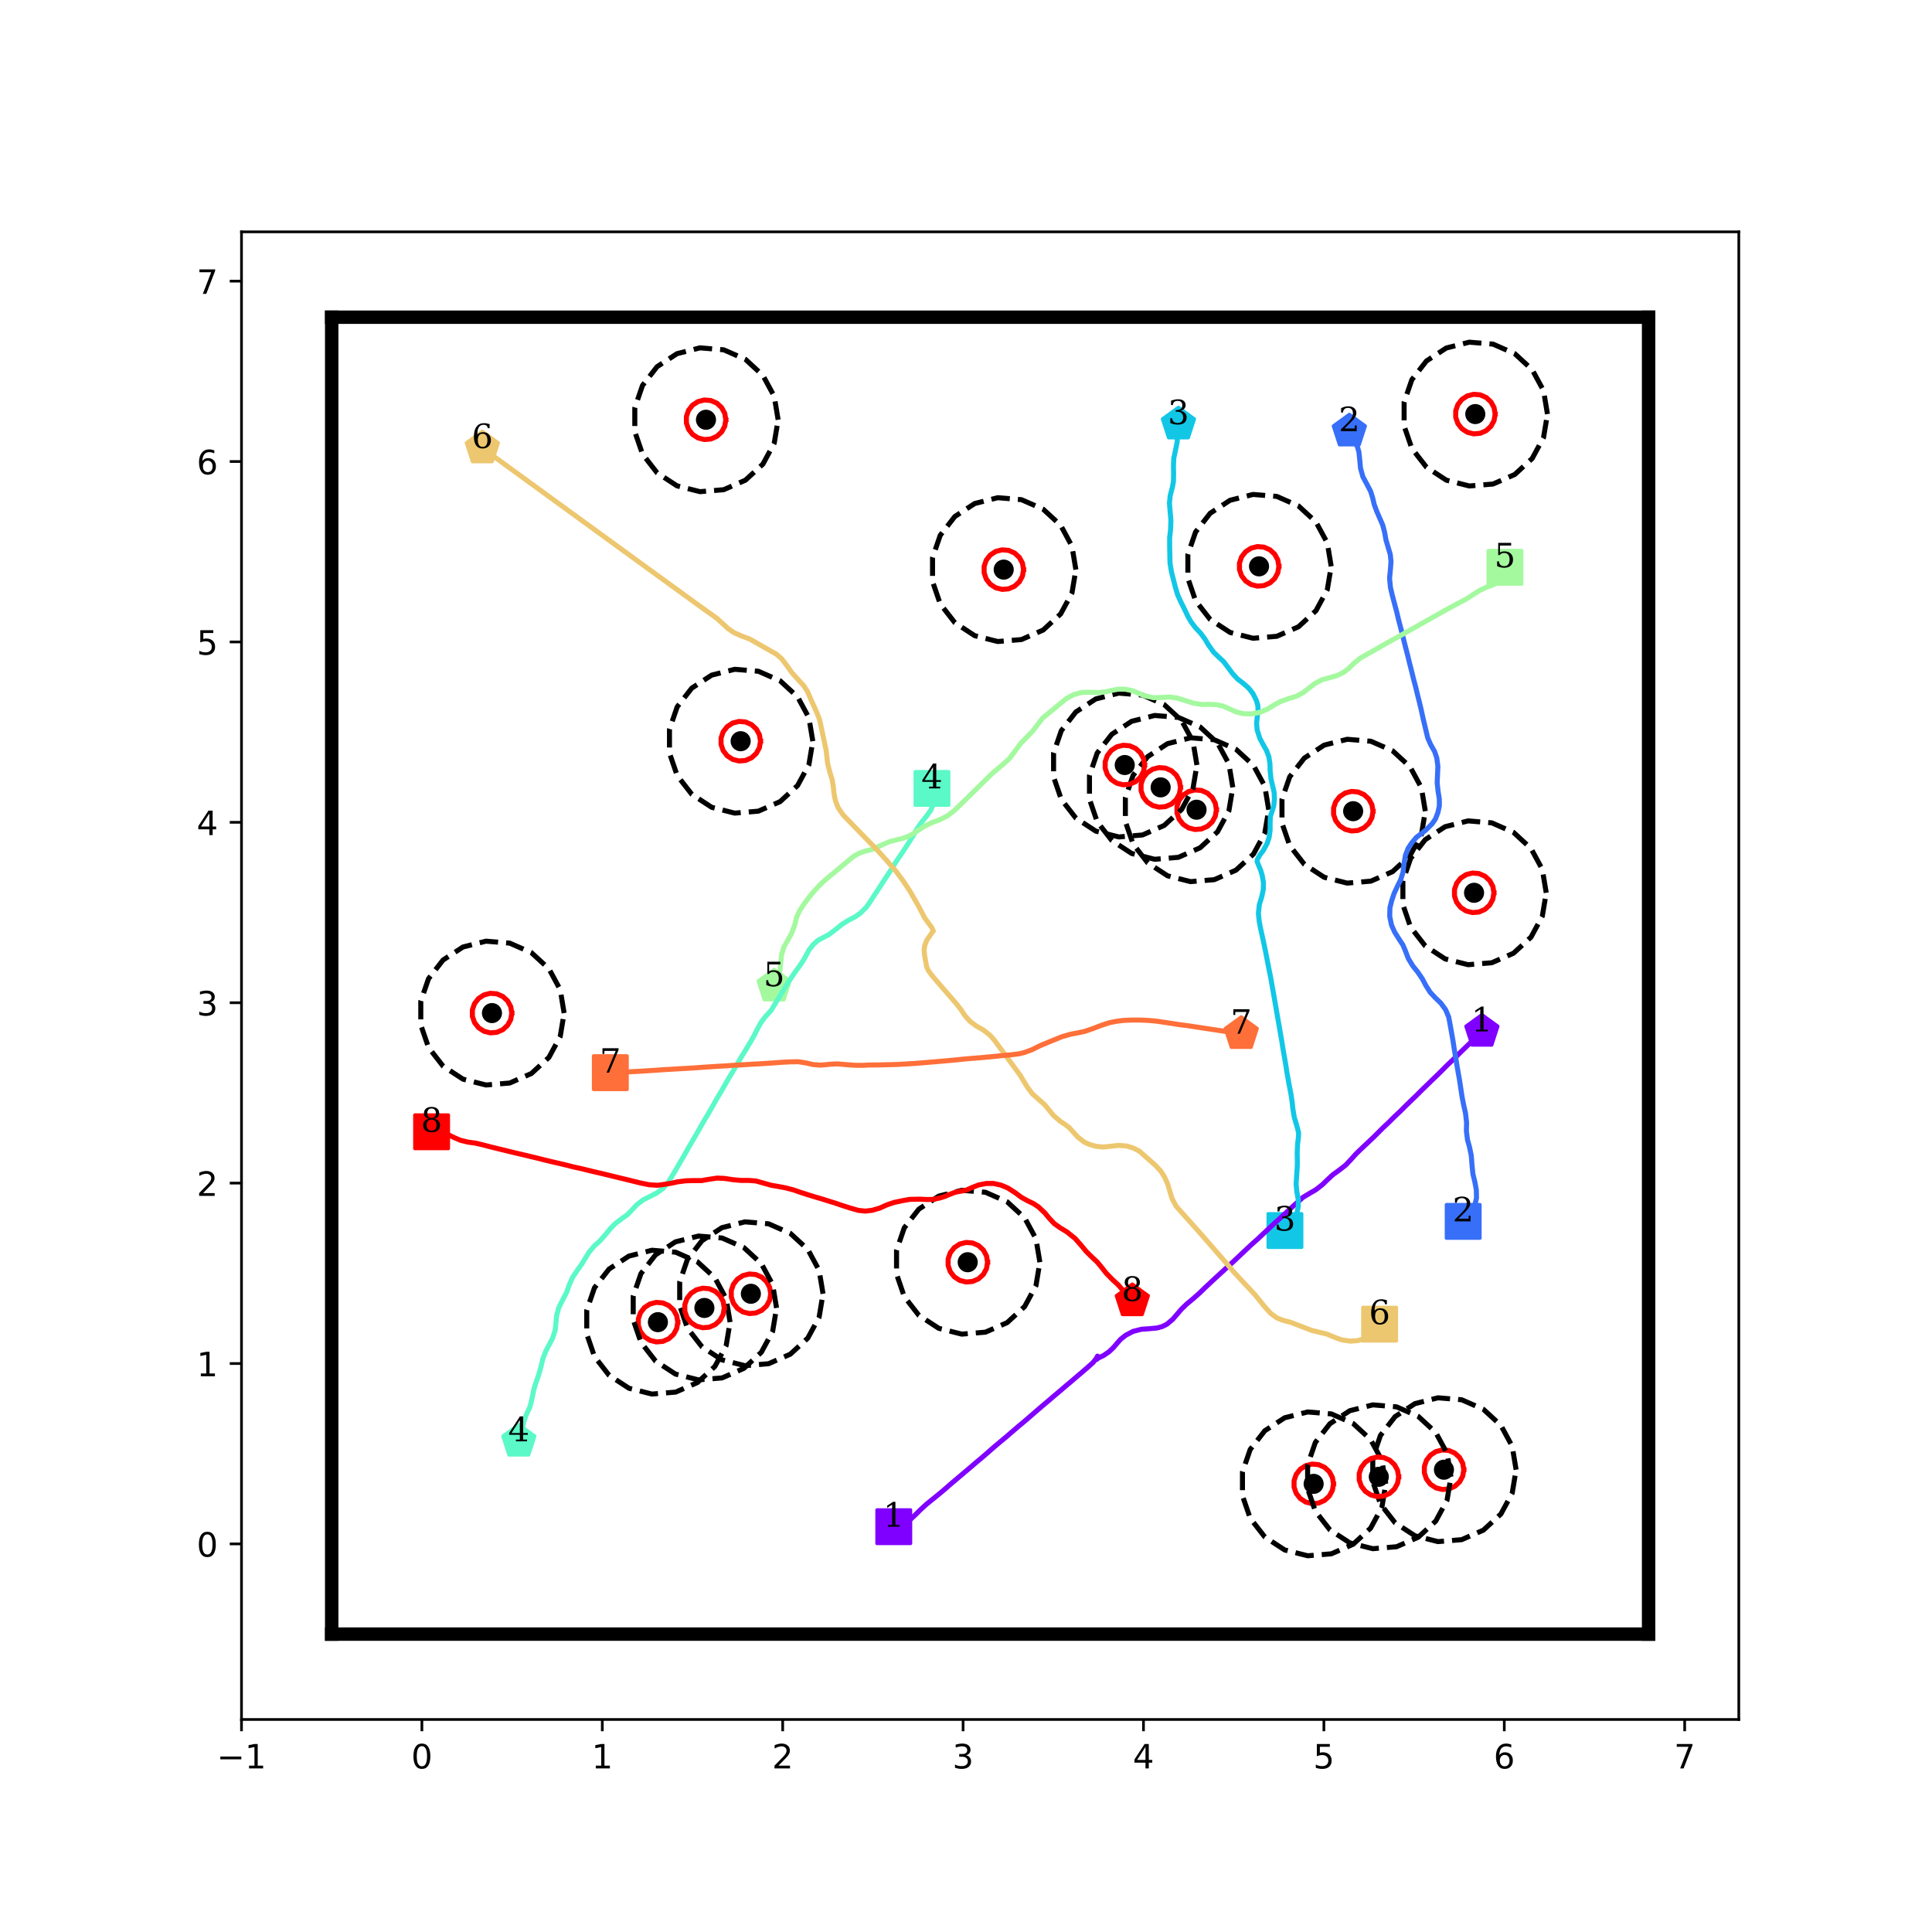 <?xml version="1.0" encoding="utf-8" standalone="no"?>
<!DOCTYPE svg PUBLIC "-//W3C//DTD SVG 1.1//EN"
  "http://www.w3.org/Graphics/SVG/1.1/DTD/svg11.dtd">
<!-- Created with matplotlib (http://matplotlib.org/) -->
<svg height="576pt" version="1.1" viewBox="0 0 576 576" width="576pt" xmlns="http://www.w3.org/2000/svg" xmlns:xlink="http://www.w3.org/1999/xlink">
 <defs>
  <style type="text/css">
*{stroke-linecap:butt;stroke-linejoin:round;}
  </style>
 </defs>
 <g id="figure_1">
  <g id="patch_1">
   <path d="M 0 576 
L 576 576 
L 576 0 
L 0 0 
z
" style="fill:#ffffff;"/>
  </g>
  <g id="axes_1">
   <g id="patch_2">
    <path d="M 72 512.64 
L 518.4 512.64 
L 518.4 69.12 
L 72 69.12 
z
" style="fill:#ffffff;"/>
   </g>
   <g id="matplotlib.axis_1">
    <g id="xtick_1">
     <g id="line2d_1">
      <defs>
       <path d="M 0 0 
L 0 3.5 
" id="mefd7acdc7e" style="stroke:#000000;stroke-width:0.8;"/>
      </defs>
      <g>
       <use style="stroke:#000000;stroke-width:0.8;" x="72" xlink:href="#mefd7acdc7e" y="512.64"/>
      </g>
     </g>
     <g id="text_1">
      <!-- −1 -->
      <defs>
       <path d="M 10.594 35.5 
L 73.188 35.5 
L 73.188 27.203 
L 10.594 27.203 
z
" id="DejaVuSans-2212"/>
       <path d="M 12.406 8.297 
L 28.516 8.297 
L 28.516 63.922 
L 10.984 60.406 
L 10.984 69.391 
L 28.422 72.906 
L 38.281 72.906 
L 38.281 8.297 
L 54.391 8.297 
L 54.391 0 
L 12.406 0 
z
" id="DejaVuSans-31"/>
      </defs>
      <g transform="translate(64.629 527.238)scale(0.1 -0.1)">
       <use xlink:href="#DejaVuSans-2212"/>
       <use x="83.789" xlink:href="#DejaVuSans-31"/>
      </g>
     </g>
    </g>
    <g id="xtick_2">
     <g id="line2d_2">
      <g>
       <use style="stroke:#000000;stroke-width:0.8;" x="125.783" xlink:href="#mefd7acdc7e" y="512.64"/>
      </g>
     </g>
     <g id="text_2">
      <!-- 0 -->
      <defs>
       <path d="M 31.781 66.406 
Q 24.172 66.406 20.328 58.906 
Q 16.5 51.422 16.5 36.375 
Q 16.5 21.391 20.328 13.891 
Q 24.172 6.391 31.781 6.391 
Q 39.453 6.391 43.281 13.891 
Q 47.125 21.391 47.125 36.375 
Q 47.125 51.422 43.281 58.906 
Q 39.453 66.406 31.781 66.406 
z
M 31.781 74.219 
Q 44.047 74.219 50.516 64.516 
Q 56.984 54.828 56.984 36.375 
Q 56.984 17.969 50.516 8.266 
Q 44.047 -1.422 31.781 -1.422 
Q 19.531 -1.422 13.062 8.266 
Q 6.594 17.969 6.594 36.375 
Q 6.594 54.828 13.062 64.516 
Q 19.531 74.219 31.781 74.219 
z
" id="DejaVuSans-30"/>
      </defs>
      <g transform="translate(122.602 527.238)scale(0.1 -0.1)">
       <use xlink:href="#DejaVuSans-30"/>
      </g>
     </g>
    </g>
    <g id="xtick_3">
     <g id="line2d_3">
      <g>
       <use style="stroke:#000000;stroke-width:0.8;" x="179.566" xlink:href="#mefd7acdc7e" y="512.64"/>
      </g>
     </g>
     <g id="text_3">
      <!-- 1 -->
      <g transform="translate(176.385 527.238)scale(0.1 -0.1)">
       <use xlink:href="#DejaVuSans-31"/>
      </g>
     </g>
    </g>
    <g id="xtick_4">
     <g id="line2d_4">
      <g>
       <use style="stroke:#000000;stroke-width:0.8;" x="233.349" xlink:href="#mefd7acdc7e" y="512.64"/>
      </g>
     </g>
     <g id="text_4">
      <!-- 2 -->
      <defs>
       <path d="M 19.188 8.297 
L 53.609 8.297 
L 53.609 0 
L 7.328 0 
L 7.328 8.297 
Q 12.938 14.109 22.625 23.891 
Q 32.328 33.688 34.812 36.531 
Q 39.547 41.844 41.422 45.531 
Q 43.312 49.219 43.312 52.781 
Q 43.312 58.594 39.234 62.25 
Q 35.156 65.922 28.609 65.922 
Q 23.969 65.922 18.812 64.312 
Q 13.672 62.703 7.812 59.422 
L 7.812 69.391 
Q 13.766 71.781 18.938 73 
Q 24.125 74.219 28.422 74.219 
Q 39.75 74.219 46.484 68.547 
Q 53.219 62.891 53.219 53.422 
Q 53.219 48.922 51.531 44.891 
Q 49.859 40.875 45.406 35.406 
Q 44.188 33.984 37.641 27.219 
Q 31.109 20.453 19.188 8.297 
z
" id="DejaVuSans-32"/>
      </defs>
      <g transform="translate(230.168 527.238)scale(0.1 -0.1)">
       <use xlink:href="#DejaVuSans-32"/>
      </g>
     </g>
    </g>
    <g id="xtick_5">
     <g id="line2d_5">
      <g>
       <use style="stroke:#000000;stroke-width:0.8;" x="287.133" xlink:href="#mefd7acdc7e" y="512.64"/>
      </g>
     </g>
     <g id="text_5">
      <!-- 3 -->
      <defs>
       <path d="M 40.578 39.312 
Q 47.656 37.797 51.625 33 
Q 55.609 28.219 55.609 21.188 
Q 55.609 10.406 48.188 4.484 
Q 40.766 -1.422 27.094 -1.422 
Q 22.516 -1.422 17.656 -0.516 
Q 12.797 0.391 7.625 2.203 
L 7.625 11.719 
Q 11.719 9.328 16.594 8.109 
Q 21.484 6.891 26.812 6.891 
Q 36.078 6.891 40.938 10.547 
Q 45.797 14.203 45.797 21.188 
Q 45.797 27.641 41.281 31.266 
Q 36.766 34.906 28.719 34.906 
L 20.219 34.906 
L 20.219 43.016 
L 29.109 43.016 
Q 36.375 43.016 40.234 45.922 
Q 44.094 48.828 44.094 54.297 
Q 44.094 59.906 40.109 62.906 
Q 36.141 65.922 28.719 65.922 
Q 24.656 65.922 20.016 65.031 
Q 15.375 64.156 9.812 62.312 
L 9.812 71.094 
Q 15.438 72.656 20.344 73.438 
Q 25.25 74.219 29.594 74.219 
Q 40.828 74.219 47.359 69.109 
Q 53.906 64.016 53.906 55.328 
Q 53.906 49.266 50.438 45.094 
Q 46.969 40.922 40.578 39.312 
z
" id="DejaVuSans-33"/>
      </defs>
      <g transform="translate(283.951 527.238)scale(0.1 -0.1)">
       <use xlink:href="#DejaVuSans-33"/>
      </g>
     </g>
    </g>
    <g id="xtick_6">
     <g id="line2d_6">
      <g>
       <use style="stroke:#000000;stroke-width:0.8;" x="340.916" xlink:href="#mefd7acdc7e" y="512.64"/>
      </g>
     </g>
     <g id="text_6">
      <!-- 4 -->
      <defs>
       <path d="M 37.797 64.312 
L 12.891 25.391 
L 37.797 25.391 
z
M 35.203 72.906 
L 47.609 72.906 
L 47.609 25.391 
L 58.016 25.391 
L 58.016 17.188 
L 47.609 17.188 
L 47.609 0 
L 37.797 0 
L 37.797 17.188 
L 4.891 17.188 
L 4.891 26.703 
z
" id="DejaVuSans-34"/>
      </defs>
      <g transform="translate(337.734 527.238)scale(0.1 -0.1)">
       <use xlink:href="#DejaVuSans-34"/>
      </g>
     </g>
    </g>
    <g id="xtick_7">
     <g id="line2d_7">
      <g>
       <use style="stroke:#000000;stroke-width:0.8;" x="394.699" xlink:href="#mefd7acdc7e" y="512.64"/>
      </g>
     </g>
     <g id="text_7">
      <!-- 5 -->
      <defs>
       <path d="M 10.797 72.906 
L 49.516 72.906 
L 49.516 64.594 
L 19.828 64.594 
L 19.828 46.734 
Q 21.969 47.469 24.109 47.828 
Q 26.266 48.188 28.422 48.188 
Q 40.625 48.188 47.75 41.5 
Q 54.891 34.812 54.891 23.391 
Q 54.891 11.625 47.562 5.094 
Q 40.234 -1.422 26.906 -1.422 
Q 22.312 -1.422 17.547 -0.641 
Q 12.797 0.141 7.719 1.703 
L 7.719 11.625 
Q 12.109 9.234 16.797 8.062 
Q 21.484 6.891 26.703 6.891 
Q 35.156 6.891 40.078 11.328 
Q 45.016 15.766 45.016 23.391 
Q 45.016 31 40.078 35.438 
Q 35.156 39.891 26.703 39.891 
Q 22.75 39.891 18.812 39.016 
Q 14.891 38.141 10.797 36.281 
z
" id="DejaVuSans-35"/>
      </defs>
      <g transform="translate(391.518 527.238)scale(0.1 -0.1)">
       <use xlink:href="#DejaVuSans-35"/>
      </g>
     </g>
    </g>
    <g id="xtick_8">
     <g id="line2d_8">
      <g>
       <use style="stroke:#000000;stroke-width:0.8;" x="448.482" xlink:href="#mefd7acdc7e" y="512.64"/>
      </g>
     </g>
     <g id="text_8">
      <!-- 6 -->
      <defs>
       <path d="M 33.016 40.375 
Q 26.375 40.375 22.484 35.828 
Q 18.609 31.297 18.609 23.391 
Q 18.609 15.531 22.484 10.953 
Q 26.375 6.391 33.016 6.391 
Q 39.656 6.391 43.531 10.953 
Q 47.406 15.531 47.406 23.391 
Q 47.406 31.297 43.531 35.828 
Q 39.656 40.375 33.016 40.375 
z
M 52.594 71.297 
L 52.594 62.312 
Q 48.875 64.062 45.094 64.984 
Q 41.312 65.922 37.594 65.922 
Q 27.828 65.922 22.672 59.328 
Q 17.531 52.734 16.797 39.406 
Q 19.672 43.656 24.016 45.922 
Q 28.375 48.188 33.594 48.188 
Q 44.578 48.188 50.953 41.516 
Q 57.328 34.859 57.328 23.391 
Q 57.328 12.156 50.688 5.359 
Q 44.047 -1.422 33.016 -1.422 
Q 20.359 -1.422 13.672 8.266 
Q 6.984 17.969 6.984 36.375 
Q 6.984 53.656 15.188 63.938 
Q 23.391 74.219 37.203 74.219 
Q 40.922 74.219 44.703 73.484 
Q 48.484 72.75 52.594 71.297 
z
" id="DejaVuSans-36"/>
      </defs>
      <g transform="translate(445.301 527.238)scale(0.1 -0.1)">
       <use xlink:href="#DejaVuSans-36"/>
      </g>
     </g>
    </g>
    <g id="xtick_9">
     <g id="line2d_9">
      <g>
       <use style="stroke:#000000;stroke-width:0.8;" x="502.265" xlink:href="#mefd7acdc7e" y="512.64"/>
      </g>
     </g>
     <g id="text_9">
      <!-- 7 -->
      <defs>
       <path d="M 8.203 72.906 
L 55.078 72.906 
L 55.078 68.703 
L 28.609 0 
L 18.312 0 
L 43.219 64.594 
L 8.203 64.594 
z
" id="DejaVuSans-37"/>
      </defs>
      <g transform="translate(499.084 527.238)scale(0.1 -0.1)">
       <use xlink:href="#DejaVuSans-37"/>
      </g>
     </g>
    </g>
   </g>
   <g id="matplotlib.axis_2">
    <g id="ytick_1">
     <g id="line2d_10">
      <defs>
       <path d="M 0 0 
L -3.5 0 
" id="m4a931964b9" style="stroke:#000000;stroke-width:0.8;"/>
      </defs>
      <g>
       <use style="stroke:#000000;stroke-width:0.8;" x="72" xlink:href="#m4a931964b9" y="460.297"/>
      </g>
     </g>
     <g id="text_10">
      <!-- 0 -->
      <g transform="translate(58.638 464.096)scale(0.1 -0.1)">
       <use xlink:href="#DejaVuSans-30"/>
      </g>
     </g>
    </g>
    <g id="ytick_2">
     <g id="line2d_11">
      <g>
       <use style="stroke:#000000;stroke-width:0.8;" x="72" xlink:href="#m4a931964b9" y="406.514"/>
      </g>
     </g>
     <g id="text_11">
      <!-- 1 -->
      <g transform="translate(58.638 410.313)scale(0.1 -0.1)">
       <use xlink:href="#DejaVuSans-31"/>
      </g>
     </g>
    </g>
    <g id="ytick_3">
     <g id="line2d_12">
      <g>
       <use style="stroke:#000000;stroke-width:0.8;" x="72" xlink:href="#m4a931964b9" y="352.731"/>
      </g>
     </g>
     <g id="text_12">
      <!-- 2 -->
      <g transform="translate(58.638 356.53)scale(0.1 -0.1)">
       <use xlink:href="#DejaVuSans-32"/>
      </g>
     </g>
    </g>
    <g id="ytick_4">
     <g id="line2d_13">
      <g>
       <use style="stroke:#000000;stroke-width:0.8;" x="72" xlink:href="#m4a931964b9" y="298.947"/>
      </g>
     </g>
     <g id="text_13">
      <!-- 3 -->
      <g transform="translate(58.638 302.747)scale(0.1 -0.1)">
       <use xlink:href="#DejaVuSans-33"/>
      </g>
     </g>
    </g>
    <g id="ytick_5">
     <g id="line2d_14">
      <g>
       <use style="stroke:#000000;stroke-width:0.8;" x="72" xlink:href="#m4a931964b9" y="245.164"/>
      </g>
     </g>
     <g id="text_14">
      <!-- 4 -->
      <g transform="translate(58.638 248.964)scale(0.1 -0.1)">
       <use xlink:href="#DejaVuSans-34"/>
      </g>
     </g>
    </g>
    <g id="ytick_6">
     <g id="line2d_15">
      <g>
       <use style="stroke:#000000;stroke-width:0.8;" x="72" xlink:href="#m4a931964b9" y="191.381"/>
      </g>
     </g>
     <g id="text_15">
      <!-- 5 -->
      <g transform="translate(58.638 195.18)scale(0.1 -0.1)">
       <use xlink:href="#DejaVuSans-35"/>
      </g>
     </g>
    </g>
    <g id="ytick_7">
     <g id="line2d_16">
      <g>
       <use style="stroke:#000000;stroke-width:0.8;" x="72" xlink:href="#m4a931964b9" y="137.598"/>
      </g>
     </g>
     <g id="text_16">
      <!-- 6 -->
      <g transform="translate(58.638 141.397)scale(0.1 -0.1)">
       <use xlink:href="#DejaVuSans-36"/>
      </g>
     </g>
    </g>
    <g id="ytick_8">
     <g id="line2d_17">
      <g>
       <use style="stroke:#000000;stroke-width:0.8;" x="72" xlink:href="#m4a931964b9" y="83.815"/>
      </g>
     </g>
     <g id="text_17">
      <!-- 7 -->
      <g transform="translate(58.638 87.614)scale(0.1 -0.1)">
       <use xlink:href="#DejaVuSans-37"/>
      </g>
     </g>
    </g>
   </g>
   <g id="line2d_18">
    <path clip-path="url(#p66b71a75fc)" d="M 266.465 455.166 
" style="fill:none;stroke:#1f77b4;stroke-linecap:square;stroke-width:1.5;"/>
    <defs>
     <path d="M -5 5 
L 5 5 
L 5 -5 
L -5 -5 
z
" id="me91d39b5d6" style="stroke:#8000ff;stroke-linejoin:miter;"/>
    </defs>
    <g clip-path="url(#p66b71a75fc)">
     <use style="fill:#8000ff;stroke:#8000ff;stroke-linejoin:miter;" x="266.465" xlink:href="#me91d39b5d6" y="455.166"/>
    </g>
   </g>
   <g id="line2d_19">
    <path clip-path="url(#p66b71a75fc)" d="M 441.809 307.511 
" style="fill:none;stroke:#ff7f0e;stroke-linecap:square;stroke-width:1.5;"/>
    <defs>
     <path d="M 0 -5 
L -4.755 -1.545 
L -2.939 4.045 
L 2.939 4.045 
L 4.755 -1.545 
z
" id="m96fe5492a8" style="stroke:#8000ff;stroke-linejoin:miter;"/>
    </defs>
    <g clip-path="url(#p66b71a75fc)">
     <use style="fill:#8000ff;stroke:#8000ff;stroke-linejoin:miter;" x="441.809" xlink:href="#m96fe5492a8" y="307.511"/>
    </g>
   </g>
   <g id="line2d_20">
    <path clip-path="url(#p66b71a75fc)" d="M 436.23 364.144 
" style="fill:none;stroke:#2ca02c;stroke-linecap:square;stroke-width:1.5;"/>
    <defs>
     <path d="M -5 5 
L 5 5 
L 5 -5 
L -5 -5 
z
" id="mcf9aca0f4b" style="stroke:#376ff9;stroke-linejoin:miter;"/>
    </defs>
    <g clip-path="url(#p66b71a75fc)">
     <use style="fill:#376ff9;stroke:#376ff9;stroke-linejoin:miter;" x="436.23" xlink:href="#mcf9aca0f4b" y="364.144"/>
    </g>
   </g>
   <g id="line2d_21">
    <path clip-path="url(#p66b71a75fc)" d="M 402.287 128.547 
" style="fill:none;stroke:#d62728;stroke-linecap:square;stroke-width:1.5;"/>
    <defs>
     <path d="M 0 -5 
L -4.755 -1.545 
L -2.939 4.045 
L 2.939 4.045 
L 4.755 -1.545 
z
" id="m7aeb47d30f" style="stroke:#376ff9;stroke-linejoin:miter;"/>
    </defs>
    <g clip-path="url(#p66b71a75fc)">
     <use style="fill:#376ff9;stroke:#376ff9;stroke-linejoin:miter;" x="402.287" xlink:href="#m7aeb47d30f" y="128.547"/>
    </g>
   </g>
   <g id="line2d_22">
    <path clip-path="url(#p66b71a75fc)" d="M 383.087 366.869 
" style="fill:none;stroke:#9467bd;stroke-linecap:square;stroke-width:1.5;"/>
    <defs>
     <path d="M -5 5 
L 5 5 
L 5 -5 
L -5 -5 
z
" id="mf8f5e54551" style="stroke:#12c7e6;stroke-linejoin:miter;"/>
    </defs>
    <g clip-path="url(#p66b71a75fc)">
     <use style="fill:#12c7e6;stroke:#12c7e6;stroke-linejoin:miter;" x="383.087" xlink:href="#mf8f5e54551" y="366.869"/>
    </g>
   </g>
   <g id="line2d_23">
    <path clip-path="url(#p66b71a75fc)" d="M 351.334 126.454 
" style="fill:none;stroke:#8c564b;stroke-linecap:square;stroke-width:1.5;"/>
    <defs>
     <path d="M 0 -5 
L -4.755 -1.545 
L -2.939 4.045 
L 2.939 4.045 
L 4.755 -1.545 
z
" id="mc63ee0b63d" style="stroke:#12c7e6;stroke-linejoin:miter;"/>
    </defs>
    <g clip-path="url(#p66b71a75fc)">
     <use style="fill:#12c7e6;stroke:#12c7e6;stroke-linejoin:miter;" x="351.334" xlink:href="#mc63ee0b63d" y="126.454"/>
    </g>
   </g>
   <g id="line2d_24">
    <path clip-path="url(#p66b71a75fc)" d="M 277.853 235.056 
" style="fill:none;stroke:#e377c2;stroke-linecap:square;stroke-width:1.5;"/>
    <defs>
     <path d="M -5 5 
L 5 5 
L 5 -5 
L -5 -5 
z
" id="mf23d28db05" style="stroke:#5bf9c7;stroke-linejoin:miter;"/>
    </defs>
    <g clip-path="url(#p66b71a75fc)">
     <use style="fill:#5bf9c7;stroke:#5bf9c7;stroke-linejoin:miter;" x="277.853" xlink:href="#mf23d28db05" y="235.056"/>
    </g>
   </g>
   <g id="line2d_25">
    <path clip-path="url(#p66b71a75fc)" d="M 154.677 429.706 
" style="fill:none;stroke:#7f7f7f;stroke-linecap:square;stroke-width:1.5;"/>
    <defs>
     <path d="M 0 -5 
L -4.755 -1.545 
L -2.939 4.045 
L 2.939 4.045 
L 4.755 -1.545 
z
" id="ma4d87d8256" style="stroke:#5bf9c7;stroke-linejoin:miter;"/>
    </defs>
    <g clip-path="url(#p66b71a75fc)">
     <use style="fill:#5bf9c7;stroke:#5bf9c7;stroke-linejoin:miter;" x="154.677" xlink:href="#ma4d87d8256" y="429.706"/>
    </g>
   </g>
   <g id="line2d_26">
    <path clip-path="url(#p66b71a75fc)" d="M 448.68 169.132 
" style="fill:none;stroke:#bcbd22;stroke-linecap:square;stroke-width:1.5;"/>
    <defs>
     <path d="M -5 5 
L 5 5 
L 5 -5 
L -5 -5 
z
" id="m1dd6b927e6" style="stroke:#a4f99f;stroke-linejoin:miter;"/>
    </defs>
    <g clip-path="url(#p66b71a75fc)">
     <use style="fill:#a4f99f;stroke:#a4f99f;stroke-linejoin:miter;" x="448.68" xlink:href="#m1dd6b927e6" y="169.132"/>
    </g>
   </g>
   <g id="line2d_27">
    <path clip-path="url(#p66b71a75fc)" d="M 230.794 294.013 
" style="fill:none;stroke:#17becf;stroke-linecap:square;stroke-width:1.5;"/>
    <defs>
     <path d="M 0 -5 
L -4.755 -1.545 
L -2.939 4.045 
L 2.939 4.045 
L 4.755 -1.545 
z
" id="m4575281d84" style="stroke:#a4f99f;stroke-linejoin:miter;"/>
    </defs>
    <g clip-path="url(#p66b71a75fc)">
     <use style="fill:#a4f99f;stroke:#a4f99f;stroke-linejoin:miter;" x="230.794" xlink:href="#m4575281d84" y="294.013"/>
    </g>
   </g>
   <g id="line2d_28">
    <path clip-path="url(#p66b71a75fc)" d="M 411.313 394.777 
" style="fill:none;stroke:#1f77b4;stroke-linecap:square;stroke-width:1.5;"/>
    <defs>
     <path d="M -5 5 
L 5 5 
L 5 -5 
L -5 -5 
z
" id="ma467f94312" style="stroke:#edc76f;stroke-linejoin:miter;"/>
    </defs>
    <g clip-path="url(#p66b71a75fc)">
     <use style="fill:#edc76f;stroke:#edc76f;stroke-linejoin:miter;" x="411.313" xlink:href="#ma467f94312" y="394.777"/>
    </g>
   </g>
   <g id="line2d_29">
    <path clip-path="url(#p66b71a75fc)" d="M 143.801 133.579 
" style="fill:none;stroke:#ff7f0e;stroke-linecap:square;stroke-width:1.5;"/>
    <defs>
     <path d="M 0 -5 
L -4.755 -1.545 
L -2.939 4.045 
L 2.939 4.045 
L 4.755 -1.545 
z
" id="m52b030d256" style="stroke:#edc76f;stroke-linejoin:miter;"/>
    </defs>
    <g clip-path="url(#p66b71a75fc)">
     <use style="fill:#edc76f;stroke:#edc76f;stroke-linejoin:miter;" x="143.801" xlink:href="#m52b030d256" y="133.579"/>
    </g>
   </g>
   <g id="line2d_30">
    <path clip-path="url(#p66b71a75fc)" d="M 181.962 319.802 
" style="fill:none;stroke:#2ca02c;stroke-linecap:square;stroke-width:1.5;"/>
    <defs>
     <path d="M -5 5 
L 5 5 
L 5 -5 
L -5 -5 
z
" id="m20c759e090" style="stroke:#ff6f39;stroke-linejoin:miter;"/>
    </defs>
    <g clip-path="url(#p66b71a75fc)">
     <use style="fill:#ff6f39;stroke:#ff6f39;stroke-linejoin:miter;" x="181.962" xlink:href="#m20c759e090" y="319.802"/>
    </g>
   </g>
   <g id="line2d_31">
    <path clip-path="url(#p66b71a75fc)" d="M 370.054 308.184 
" style="fill:none;stroke:#d62728;stroke-linecap:square;stroke-width:1.5;"/>
    <defs>
     <path d="M 0 -5 
L -4.755 -1.545 
L -2.939 4.045 
L 2.939 4.045 
L 4.755 -1.545 
z
" id="m1af272da13" style="stroke:#ff6f39;stroke-linejoin:miter;"/>
    </defs>
    <g clip-path="url(#p66b71a75fc)">
     <use style="fill:#ff6f39;stroke:#ff6f39;stroke-linejoin:miter;" x="370.054" xlink:href="#m1af272da13" y="308.184"/>
    </g>
   </g>
   <g id="line2d_32">
    <path clip-path="url(#p66b71a75fc)" d="M 128.674 337.427 
" style="fill:none;stroke:#9467bd;stroke-linecap:square;stroke-width:1.5;"/>
    <defs>
     <path d="M -5 5 
L 5 5 
L 5 -5 
L -5 -5 
z
" id="md1bab95675" style="stroke:#ff0000;stroke-linejoin:miter;"/>
    </defs>
    <g clip-path="url(#p66b71a75fc)">
     <use style="fill:#ff0000;stroke:#ff0000;stroke-linejoin:miter;" x="128.674" xlink:href="#md1bab95675" y="337.427"/>
    </g>
   </g>
   <g id="line2d_33">
    <path clip-path="url(#p66b71a75fc)" d="M 337.586 387.852 
" style="fill:none;stroke:#8c564b;stroke-linecap:square;stroke-width:1.5;"/>
    <defs>
     <path d="M 0 -5 
L -4.755 -1.545 
L -2.939 4.045 
L 2.939 4.045 
L 4.755 -1.545 
z
" id="m923bee7e1d" style="stroke:#ff0000;stroke-linejoin:miter;"/>
    </defs>
    <g clip-path="url(#p66b71a75fc)">
     <use style="fill:#ff0000;stroke:#ff0000;stroke-linejoin:miter;" x="337.586" xlink:href="#m923bee7e1d" y="387.852"/>
    </g>
   </g>
   <g id="line2d_34">
    <defs>
     <path d="M 0 2.5 
C 0.663 2.5 1.299 2.237 1.768 1.768 
C 2.237 1.299 2.5 0.663 2.5 0 
C 2.5 -0.663 2.237 -1.299 1.768 -1.768 
C 1.299 -2.237 0.663 -2.5 0 -2.5 
C -0.663 -2.5 -1.299 -2.237 -1.768 -1.768 
C -2.237 -1.299 -2.5 -0.663 -2.5 0 
C -2.5 0.663 -2.237 1.299 -1.768 1.768 
C -1.299 2.237 -0.663 2.5 0 2.5 
z
" id="mb9e5a3a8a1" style="stroke:#000000;"/>
    </defs>
    <g clip-path="url(#p66b71a75fc)">
     <use style="stroke:#000000;" x="196.15" xlink:href="#mb9e5a3a8a1" y="394.183"/>
     <use style="stroke:#000000;" x="439.473" xlink:href="#mb9e5a3a8a1" y="266.176"/>
     <use style="stroke:#000000;" x="210.477" xlink:href="#mb9e5a3a8a1" y="125.145"/>
     <use style="stroke:#000000;" x="403.426" xlink:href="#mb9e5a3a8a1" y="241.848"/>
     <use style="stroke:#000000;" x="375.365" xlink:href="#mb9e5a3a8a1" y="168.85"/>
     <use style="stroke:#000000;" x="391.646" xlink:href="#mb9e5a3a8a1" y="442.394"/>
     <use style="stroke:#000000;" x="356.734" xlink:href="#mb9e5a3a8a1" y="241.406"/>
     <use style="stroke:#000000;" x="223.861" xlink:href="#mb9e5a3a8a1" y="385.719"/>
     <use style="stroke:#000000;" x="288.511" xlink:href="#mb9e5a3a8a1" y="376.313"/>
     <use style="stroke:#000000;" x="299.243" xlink:href="#mb9e5a3a8a1" y="169.822"/>
     <use style="stroke:#000000;" x="335.33" xlink:href="#mb9e5a3a8a1" y="228.082"/>
     <use style="stroke:#000000;" x="439.84" xlink:href="#mb9e5a3a8a1" y="123.452"/>
     <use style="stroke:#000000;" x="220.816" xlink:href="#mb9e5a3a8a1" y="220.981"/>
     <use style="stroke:#000000;" x="146.673" xlink:href="#mb9e5a3a8a1" y="302.036"/>
     <use style="stroke:#000000;" x="430.494" xlink:href="#mb9e5a3a8a1" y="438.174"/>
     <use style="stroke:#000000;" x="210.006" xlink:href="#mb9e5a3a8a1" y="389.951"/>
     <use style="stroke:#000000;" x="411.07" xlink:href="#mb9e5a3a8a1" y="440.284"/>
     <use style="stroke:#000000;" x="346.032" xlink:href="#mb9e5a3a8a1" y="234.744"/>
    </g>
   </g>
   <g id="line2d_35">
    <path clip-path="url(#p66b71a75fc)" d="M 217.663 394.183 
L 216.497 387.198 
L 213.127 380.969 
L 207.916 376.173 
L 201.431 373.328 
L 194.373 372.743 
L 187.508 374.482 
L 181.579 378.355 
L 177.23 383.944 
L 174.93 390.642 
L 174.93 397.724 
L 177.23 404.422 
L 181.579 410.011 
L 187.508 413.884 
L 194.373 415.623 
L 201.431 415.038 
L 207.916 412.193 
L 213.127 407.397 
L 216.497 401.168 
L 217.663 394.183 
" style="fill:none;stroke:#000000;stroke-dasharray:5.55,2.4;stroke-dashoffset:0;stroke-width:1.5;"/>
   </g>
   <g id="line2d_36">
    <path clip-path="url(#p66b71a75fc)" d="M 202.066 394.183 
L 201.745 392.262 
L 200.819 390.549 
L 199.386 389.23 
L 197.602 388.448 
L 195.661 388.287 
L 193.773 388.765 
L 192.143 389.83 
L 190.947 391.367 
L 190.314 393.209 
L 190.314 395.157 
L 190.947 396.999 
L 192.143 398.536 
L 193.773 399.601 
L 195.661 400.079 
L 197.602 399.918 
L 199.386 399.136 
L 200.819 397.817 
L 201.745 396.104 
L 202.066 394.183 
" style="fill:none;stroke:#ff0000;stroke-linecap:square;stroke-width:1.5;"/>
   </g>
   <g id="line2d_37">
    <path clip-path="url(#p66b71a75fc)" d="M 460.987 266.176 
L 459.821 259.19 
L 456.45 252.962 
L 451.24 248.166 
L 444.755 245.321 
L 437.697 244.736 
L 430.832 246.474 
L 424.903 250.348 
L 420.553 255.936 
L 418.254 262.635 
L 418.254 269.717 
L 420.553 276.415 
L 424.903 282.003 
L 430.832 285.877 
L 437.697 287.615 
L 444.755 287.031 
L 451.24 284.186 
L 456.45 279.389 
L 459.821 273.161 
L 460.987 266.176 
" style="fill:none;stroke:#000000;stroke-dasharray:5.55,2.4;stroke-dashoffset:0;stroke-width:1.5;"/>
   </g>
   <g id="line2d_38">
    <path clip-path="url(#p66b71a75fc)" d="M 445.39 266.176 
L 445.069 264.255 
L 444.142 262.542 
L 442.709 261.223 
L 440.926 260.441 
L 438.985 260.28 
L 437.097 260.758 
L 435.467 261.823 
L 434.27 263.36 
L 433.638 265.202 
L 433.638 267.149 
L 434.27 268.991 
L 435.467 270.528 
L 437.097 271.594 
L 438.985 272.072 
L 440.926 271.911 
L 442.709 271.128 
L 444.142 269.809 
L 445.069 268.097 
L 445.39 266.176 
" style="fill:none;stroke:#ff0000;stroke-linecap:square;stroke-width:1.5;"/>
   </g>
   <g id="line2d_39">
    <path clip-path="url(#p66b71a75fc)" d="M 231.991 125.145 
L 230.825 118.16 
L 227.454 111.931 
L 222.244 107.135 
L 215.758 104.29 
L 208.701 103.705 
L 201.836 105.444 
L 195.907 109.317 
L 191.557 114.906 
L 189.257 121.604 
L 189.257 128.686 
L 191.557 135.384 
L 195.907 140.973 
L 201.836 144.846 
L 208.701 146.585 
L 215.758 146 
L 222.244 143.155 
L 227.454 138.359 
L 230.825 132.13 
L 231.991 125.145 
" style="fill:none;stroke:#000000;stroke-dasharray:5.55,2.4;stroke-dashoffset:0;stroke-width:1.5;"/>
   </g>
   <g id="line2d_40">
    <path clip-path="url(#p66b71a75fc)" d="M 216.393 125.145 
L 216.073 123.224 
L 215.146 121.511 
L 213.713 120.192 
L 211.93 119.41 
L 209.989 119.249 
L 208.101 119.727 
L 206.47 120.792 
L 205.274 122.329 
L 204.642 124.171 
L 204.642 126.119 
L 205.274 127.961 
L 206.47 129.498 
L 208.101 130.563 
L 209.989 131.041 
L 211.93 130.88 
L 213.713 130.098 
L 215.146 128.779 
L 216.073 127.066 
L 216.393 125.145 
" style="fill:none;stroke:#ff0000;stroke-linecap:square;stroke-width:1.5;"/>
   </g>
   <g id="line2d_41">
    <path clip-path="url(#p66b71a75fc)" d="M 424.939 241.848 
L 423.773 234.862 
L 420.403 228.634 
L 415.192 223.837 
L 408.707 220.993 
L 401.649 220.408 
L 394.784 222.146 
L 388.855 226.02 
L 384.505 231.608 
L 382.206 238.307 
L 382.206 245.388 
L 384.505 252.087 
L 388.855 257.675 
L 394.784 261.549 
L 401.649 263.287 
L 408.707 262.702 
L 415.192 259.858 
L 420.403 255.061 
L 423.773 248.833 
L 424.939 241.848 
" style="fill:none;stroke:#000000;stroke-dasharray:5.55,2.4;stroke-dashoffset:0;stroke-width:1.5;"/>
   </g>
   <g id="line2d_42">
    <path clip-path="url(#p66b71a75fc)" d="M 409.342 241.848 
L 409.021 239.927 
L 408.094 238.214 
L 406.662 236.895 
L 404.878 236.112 
L 402.937 235.952 
L 401.049 236.43 
L 399.419 237.495 
L 398.223 239.032 
L 397.59 240.874 
L 397.59 242.821 
L 398.223 244.663 
L 399.419 246.2 
L 401.049 247.265 
L 402.937 247.743 
L 404.878 247.583 
L 406.662 246.8 
L 408.094 245.481 
L 409.021 243.769 
L 409.342 241.848 
" style="fill:none;stroke:#ff0000;stroke-linecap:square;stroke-width:1.5;"/>
   </g>
   <g id="line2d_43">
    <path clip-path="url(#p66b71a75fc)" d="M 396.879 168.85 
L 395.713 161.865 
L 392.342 155.636 
L 387.132 150.84 
L 380.646 147.995 
L 373.589 147.41 
L 366.724 149.149 
L 360.795 153.022 
L 356.445 158.611 
L 354.145 165.309 
L 354.145 172.391 
L 356.445 179.089 
L 360.795 184.678 
L 366.724 188.551 
L 373.589 190.29 
L 380.646 189.705 
L 387.132 186.86 
L 392.342 182.064 
L 395.713 175.835 
L 396.879 168.85 
" style="fill:none;stroke:#000000;stroke-dasharray:5.55,2.4;stroke-dashoffset:0;stroke-width:1.5;"/>
   </g>
   <g id="line2d_44">
    <path clip-path="url(#p66b71a75fc)" d="M 381.281 168.85 
L 380.961 166.929 
L 380.034 165.216 
L 378.601 163.897 
L 376.818 163.115 
L 374.877 162.954 
L 372.989 163.432 
L 371.358 164.497 
L 370.162 166.034 
L 369.53 167.876 
L 369.53 169.824 
L 370.162 171.666 
L 371.358 173.202 
L 372.989 174.268 
L 374.877 174.746 
L 376.818 174.585 
L 378.601 173.803 
L 380.034 172.484 
L 380.961 170.771 
L 381.281 168.85 
" style="fill:none;stroke:#ff0000;stroke-linecap:square;stroke-width:1.5;"/>
   </g>
   <g id="line2d_45">
    <path clip-path="url(#p66b71a75fc)" d="M 413.159 442.394 
L 411.994 435.409 
L 408.623 429.18 
L 403.413 424.384 
L 396.927 421.539 
L 389.87 420.954 
L 383.004 422.693 
L 377.076 426.566 
L 372.726 432.155 
L 370.426 438.853 
L 370.426 445.935 
L 372.726 452.633 
L 377.076 458.222 
L 383.004 462.095 
L 389.87 463.834 
L 396.927 463.249 
L 403.413 460.404 
L 408.623 455.608 
L 411.994 449.379 
L 413.159 442.394 
" style="fill:none;stroke:#000000;stroke-dasharray:5.55,2.4;stroke-dashoffset:0;stroke-width:1.5;"/>
   </g>
   <g id="line2d_46">
    <path clip-path="url(#p66b71a75fc)" d="M 397.562 442.394 
L 397.242 440.473 
L 396.315 438.76 
L 394.882 437.441 
L 393.098 436.659 
L 391.158 436.498 
L 389.27 436.976 
L 387.639 438.041 
L 386.443 439.578 
L 385.811 441.42 
L 385.811 443.368 
L 386.443 445.21 
L 387.639 446.747 
L 389.27 447.812 
L 391.158 448.29 
L 393.098 448.129 
L 394.882 447.347 
L 396.315 446.028 
L 397.242 444.315 
L 397.562 442.394 
" style="fill:none;stroke:#ff0000;stroke-linecap:square;stroke-width:1.5;"/>
   </g>
   <g id="line2d_47">
    <path clip-path="url(#p66b71a75fc)" d="M 378.248 241.406 
L 377.082 234.421 
L 373.711 228.193 
L 368.501 223.396 
L 362.016 220.552 
L 354.958 219.967 
L 348.093 221.705 
L 342.164 225.579 
L 337.814 231.167 
L 335.515 237.866 
L 335.515 244.947 
L 337.814 251.646 
L 342.164 257.234 
L 348.093 261.108 
L 354.958 262.846 
L 362.016 262.261 
L 368.501 259.417 
L 373.711 254.62 
L 377.082 248.392 
L 378.248 241.406 
" style="fill:none;stroke:#000000;stroke-dasharray:5.55,2.4;stroke-dashoffset:0;stroke-width:1.5;"/>
   </g>
   <g id="line2d_48">
    <path clip-path="url(#p66b71a75fc)" d="M 362.651 241.406 
L 362.33 239.486 
L 361.403 237.773 
L 359.97 236.454 
L 358.187 235.671 
L 356.246 235.511 
L 354.358 235.989 
L 352.728 237.054 
L 351.531 238.591 
L 350.899 240.433 
L 350.899 242.38 
L 351.531 244.222 
L 352.728 245.759 
L 354.358 246.824 
L 356.246 247.302 
L 358.187 247.142 
L 359.97 246.359 
L 361.403 245.04 
L 362.33 243.327 
L 362.651 241.406 
" style="fill:none;stroke:#ff0000;stroke-linecap:square;stroke-width:1.5;"/>
   </g>
   <g id="line2d_49">
    <path clip-path="url(#p66b71a75fc)" d="M 245.375 385.719 
L 244.209 378.733 
L 240.838 372.505 
L 235.628 367.708 
L 229.142 364.864 
L 222.085 364.279 
L 215.22 366.017 
L 209.291 369.891 
L 204.941 375.479 
L 202.641 382.178 
L 202.641 389.26 
L 204.941 395.958 
L 209.291 401.546 
L 215.22 405.42 
L 222.085 407.158 
L 229.142 406.574 
L 235.628 403.729 
L 240.838 398.932 
L 244.209 392.704 
L 245.375 385.719 
" style="fill:none;stroke:#000000;stroke-dasharray:5.55,2.4;stroke-dashoffset:0;stroke-width:1.5;"/>
   </g>
   <g id="line2d_50">
    <path clip-path="url(#p66b71a75fc)" d="M 229.777 385.719 
L 229.457 383.798 
L 228.53 382.085 
L 227.097 380.766 
L 225.314 379.983 
L 223.373 379.823 
L 221.485 380.301 
L 219.854 381.366 
L 218.658 382.903 
L 218.026 384.745 
L 218.026 386.692 
L 218.658 388.534 
L 219.854 390.071 
L 221.485 391.136 
L 223.373 391.615 
L 225.314 391.454 
L 227.097 390.671 
L 228.53 389.352 
L 229.457 387.64 
L 229.777 385.719 
" style="fill:none;stroke:#ff0000;stroke-linecap:square;stroke-width:1.5;"/>
   </g>
   <g id="line2d_51">
    <path clip-path="url(#p66b71a75fc)" d="M 310.024 376.313 
L 308.858 369.328 
L 305.488 363.099 
L 300.277 358.303 
L 293.792 355.458 
L 286.734 354.873 
L 279.869 356.612 
L 273.94 360.485 
L 269.59 366.074 
L 267.291 372.772 
L 267.291 379.854 
L 269.59 386.552 
L 273.94 392.141 
L 279.869 396.014 
L 286.734 397.753 
L 293.792 397.168 
L 300.277 394.323 
L 305.488 389.527 
L 308.858 383.299 
L 310.024 376.313 
" style="fill:none;stroke:#000000;stroke-dasharray:5.55,2.4;stroke-dashoffset:0;stroke-width:1.5;"/>
   </g>
   <g id="line2d_52">
    <path clip-path="url(#p66b71a75fc)" d="M 294.427 376.313 
L 294.106 374.392 
L 293.179 372.679 
L 291.747 371.36 
L 289.963 370.578 
L 288.022 370.417 
L 286.134 370.895 
L 284.504 371.961 
L 283.308 373.497 
L 282.675 375.339 
L 282.675 377.287 
L 283.308 379.129 
L 284.504 380.666 
L 286.134 381.731 
L 288.022 382.209 
L 289.963 382.048 
L 291.747 381.266 
L 293.179 379.947 
L 294.106 378.234 
L 294.427 376.313 
" style="fill:none;stroke:#ff0000;stroke-linecap:square;stroke-width:1.5;"/>
   </g>
   <g id="line2d_53">
    <path clip-path="url(#p66b71a75fc)" d="M 320.756 169.822 
L 319.591 162.836 
L 316.22 156.608 
L 311.01 151.811 
L 304.524 148.967 
L 297.467 148.382 
L 290.601 150.12 
L 284.673 153.994 
L 280.323 159.582 
L 278.023 166.281 
L 278.023 173.362 
L 280.323 180.061 
L 284.673 185.649 
L 290.601 189.523 
L 297.467 191.261 
L 304.524 190.676 
L 311.01 187.832 
L 316.22 183.035 
L 319.591 176.807 
L 320.756 169.822 
" style="fill:none;stroke:#000000;stroke-dasharray:5.55,2.4;stroke-dashoffset:0;stroke-width:1.5;"/>
   </g>
   <g id="line2d_54">
    <path clip-path="url(#p66b71a75fc)" d="M 305.159 169.822 
L 304.839 167.901 
L 303.912 166.188 
L 302.479 164.869 
L 300.696 164.086 
L 298.755 163.926 
L 296.867 164.404 
L 295.236 165.469 
L 294.04 167.006 
L 293.408 168.848 
L 293.408 170.795 
L 294.04 172.637 
L 295.236 174.174 
L 296.867 175.239 
L 298.755 175.717 
L 300.696 175.557 
L 302.479 174.774 
L 303.912 173.455 
L 304.839 171.742 
L 305.159 169.822 
" style="fill:none;stroke:#ff0000;stroke-linecap:square;stroke-width:1.5;"/>
   </g>
   <g id="line2d_55">
    <path clip-path="url(#p66b71a75fc)" d="M 356.843 228.082 
L 355.678 221.097 
L 352.307 214.869 
L 347.097 210.072 
L 340.611 207.227 
L 333.553 206.643 
L 326.688 208.381 
L 320.76 212.254 
L 316.41 217.843 
L 314.11 224.541 
L 314.11 231.623 
L 316.41 238.321 
L 320.76 243.91 
L 326.688 247.784 
L 333.553 249.522 
L 340.611 248.937 
L 347.097 246.092 
L 352.307 241.296 
L 355.678 235.068 
L 356.843 228.082 
" style="fill:none;stroke:#000000;stroke-dasharray:5.55,2.4;stroke-dashoffset:0;stroke-width:1.5;"/>
   </g>
   <g id="line2d_56">
    <path clip-path="url(#p66b71a75fc)" d="M 341.246 228.082 
L 340.926 226.161 
L 339.999 224.449 
L 338.566 223.13 
L 336.782 222.347 
L 334.841 222.186 
L 332.954 222.664 
L 331.323 223.73 
L 330.127 225.267 
L 329.495 227.109 
L 329.495 229.056 
L 330.127 230.898 
L 331.323 232.435 
L 332.954 233.5 
L 334.841 233.978 
L 336.782 233.817 
L 338.566 233.035 
L 339.999 231.716 
L 340.926 230.003 
L 341.246 228.082 
" style="fill:none;stroke:#ff0000;stroke-linecap:square;stroke-width:1.5;"/>
   </g>
   <g id="line2d_57">
    <path clip-path="url(#p66b71a75fc)" d="M 461.353 123.452 
L 460.187 116.466 
L 456.817 110.238 
L 451.606 105.442 
L 445.121 102.597 
L 438.063 102.012 
L 431.198 103.75 
L 425.269 107.624 
L 420.919 113.213 
L 418.62 119.911 
L 418.62 126.993 
L 420.919 133.691 
L 425.269 139.279 
L 431.198 143.153 
L 438.063 144.891 
L 445.121 144.307 
L 451.606 141.462 
L 456.817 136.665 
L 460.187 130.437 
L 461.353 123.452 
" style="fill:none;stroke:#000000;stroke-dasharray:5.55,2.4;stroke-dashoffset:0;stroke-width:1.5;"/>
   </g>
   <g id="line2d_58">
    <path clip-path="url(#p66b71a75fc)" d="M 445.756 123.452 
L 445.435 121.531 
L 444.508 119.818 
L 443.076 118.499 
L 441.292 117.717 
L 439.351 117.556 
L 437.463 118.034 
L 435.833 119.099 
L 434.637 120.636 
L 434.004 122.478 
L 434.004 124.425 
L 434.637 126.267 
L 435.833 127.804 
L 437.463 128.87 
L 439.351 129.348 
L 441.292 129.187 
L 443.076 128.404 
L 444.508 127.085 
L 445.435 125.373 
L 445.756 123.452 
" style="fill:none;stroke:#ff0000;stroke-linecap:square;stroke-width:1.5;"/>
   </g>
   <g id="line2d_59">
    <path clip-path="url(#p66b71a75fc)" d="M 242.329 220.981 
L 241.164 213.996 
L 237.793 207.768 
L 232.583 202.971 
L 226.097 200.126 
L 219.04 199.542 
L 212.174 201.28 
L 206.246 205.154 
L 201.896 210.742 
L 199.596 217.44 
L 199.596 224.522 
L 201.896 231.221 
L 206.246 236.809 
L 212.174 240.683 
L 219.04 242.421 
L 226.097 241.836 
L 232.583 238.992 
L 237.793 234.195 
L 241.164 227.967 
L 242.329 220.981 
" style="fill:none;stroke:#000000;stroke-dasharray:5.55,2.4;stroke-dashoffset:0;stroke-width:1.5;"/>
   </g>
   <g id="line2d_60">
    <path clip-path="url(#p66b71a75fc)" d="M 226.732 220.981 
L 226.412 219.06 
L 225.485 217.348 
L 224.052 216.029 
L 222.268 215.246 
L 220.328 215.085 
L 218.44 215.564 
L 216.809 216.629 
L 215.613 218.166 
L 214.981 220.008 
L 214.981 221.955 
L 215.613 223.797 
L 216.809 225.334 
L 218.44 226.399 
L 220.328 226.877 
L 222.268 226.717 
L 224.052 225.934 
L 225.485 224.615 
L 226.412 222.902 
L 226.732 220.981 
" style="fill:none;stroke:#ff0000;stroke-linecap:square;stroke-width:1.5;"/>
   </g>
   <g id="line2d_61">
    <path clip-path="url(#p66b71a75fc)" d="M 168.186 302.036 
L 167.02 295.05 
L 163.65 288.822 
L 158.439 284.026 
L 151.954 281.181 
L 144.896 280.596 
L 138.031 282.335 
L 132.102 286.208 
L 127.752 291.797 
L 125.453 298.495 
L 125.453 305.577 
L 127.752 312.275 
L 132.102 317.864 
L 138.031 321.737 
L 144.896 323.476 
L 151.954 322.891 
L 158.439 320.046 
L 163.65 315.25 
L 167.02 309.021 
L 168.186 302.036 
" style="fill:none;stroke:#000000;stroke-dasharray:5.55,2.4;stroke-dashoffset:0;stroke-width:1.5;"/>
   </g>
   <g id="line2d_62">
    <path clip-path="url(#p66b71a75fc)" d="M 152.589 302.036 
L 152.268 300.115 
L 151.341 298.402 
L 149.908 297.083 
L 148.125 296.301 
L 146.184 296.14 
L 144.296 296.618 
L 142.666 297.683 
L 141.47 299.22 
L 140.837 301.062 
L 140.837 303.01 
L 141.47 304.852 
L 142.666 306.388 
L 144.296 307.454 
L 146.184 307.932 
L 148.125 307.771 
L 149.908 306.989 
L 151.341 305.67 
L 152.268 303.957 
L 152.589 302.036 
" style="fill:none;stroke:#ff0000;stroke-linecap:square;stroke-width:1.5;"/>
   </g>
   <g id="line2d_63">
    <path clip-path="url(#p66b71a75fc)" d="M 452.007 438.174 
L 450.841 431.189 
L 447.471 424.961 
L 442.26 420.164 
L 435.775 417.319 
L 428.717 416.735 
L 421.852 418.473 
L 415.923 422.347 
L 411.573 427.935 
L 409.274 434.633 
L 409.274 441.715 
L 411.573 448.414 
L 415.923 454.002 
L 421.852 457.876 
L 428.717 459.614 
L 435.775 459.029 
L 442.26 456.185 
L 447.471 451.388 
L 450.841 445.16 
L 452.007 438.174 
" style="fill:none;stroke:#000000;stroke-dasharray:5.55,2.4;stroke-dashoffset:0;stroke-width:1.5;"/>
   </g>
   <g id="line2d_64">
    <path clip-path="url(#p66b71a75fc)" d="M 436.41 438.174 
L 436.089 436.253 
L 435.162 434.541 
L 433.73 433.222 
L 431.946 432.439 
L 430.005 432.278 
L 428.117 432.757 
L 426.487 433.822 
L 425.291 435.359 
L 424.658 437.201 
L 424.658 439.148 
L 425.291 440.99 
L 426.487 442.527 
L 428.117 443.592 
L 430.005 444.07 
L 431.946 443.91 
L 433.73 443.127 
L 435.162 441.808 
L 436.089 440.095 
L 436.41 438.174 
" style="fill:none;stroke:#ff0000;stroke-linecap:square;stroke-width:1.5;"/>
   </g>
   <g id="line2d_65">
    <path clip-path="url(#p66b71a75fc)" d="M 231.519 389.951 
L 230.353 382.965 
L 226.983 376.737 
L 221.772 371.941 
L 215.287 369.096 
L 208.229 368.511 
L 201.364 370.249 
L 195.435 374.123 
L 191.085 379.712 
L 188.786 386.41 
L 188.786 393.492 
L 191.085 400.19 
L 195.435 405.779 
L 201.364 409.652 
L 208.229 411.391 
L 215.287 410.806 
L 221.772 407.961 
L 226.983 403.164 
L 230.353 396.936 
L 231.519 389.951 
" style="fill:none;stroke:#000000;stroke-dasharray:5.55,2.4;stroke-dashoffset:0;stroke-width:1.5;"/>
   </g>
   <g id="line2d_66">
    <path clip-path="url(#p66b71a75fc)" d="M 215.922 389.951 
L 215.601 388.03 
L 214.674 386.317 
L 213.241 384.998 
L 211.458 384.216 
L 209.517 384.055 
L 207.629 384.533 
L 205.999 385.598 
L 204.802 387.135 
L 204.17 388.977 
L 204.17 390.925 
L 204.802 392.767 
L 205.999 394.303 
L 207.629 395.369 
L 209.517 395.847 
L 211.458 395.686 
L 213.241 394.904 
L 214.674 393.585 
L 215.601 391.872 
L 215.922 389.951 
" style="fill:none;stroke:#ff0000;stroke-linecap:square;stroke-width:1.5;"/>
   </g>
   <g id="line2d_67">
    <path clip-path="url(#p66b71a75fc)" d="M 432.583 440.284 
L 431.418 433.299 
L 428.047 427.071 
L 422.837 422.274 
L 416.351 419.429 
L 409.293 418.844 
L 402.428 420.583 
L 396.499 424.456 
L 392.15 430.045 
L 389.85 436.743 
L 389.85 443.825 
L 392.15 450.523 
L 396.499 456.112 
L 402.428 459.986 
L 409.293 461.724 
L 416.351 461.139 
L 422.837 458.294 
L 428.047 453.498 
L 431.418 447.27 
L 432.583 440.284 
" style="fill:none;stroke:#000000;stroke-dasharray:5.55,2.4;stroke-dashoffset:0;stroke-width:1.5;"/>
   </g>
   <g id="line2d_68">
    <path clip-path="url(#p66b71a75fc)" d="M 416.986 440.284 
L 416.666 438.363 
L 415.739 436.65 
L 414.306 435.331 
L 412.522 434.549 
L 410.581 434.388 
L 408.693 434.866 
L 407.063 435.932 
L 405.867 437.468 
L 405.234 439.31 
L 405.234 441.258 
L 405.867 443.1 
L 407.063 444.637 
L 408.693 445.702 
L 410.581 446.18 
L 412.522 446.019 
L 414.306 445.237 
L 415.739 443.918 
L 416.666 442.205 
L 416.986 440.284 
" style="fill:none;stroke:#ff0000;stroke-linecap:square;stroke-width:1.5;"/>
   </g>
   <g id="line2d_69">
    <path clip-path="url(#p66b71a75fc)" d="M 367.545 234.744 
L 366.38 227.759 
L 363.009 221.531 
L 357.799 216.734 
L 351.313 213.889 
L 344.256 213.305 
L 337.39 215.043 
L 331.462 218.917 
L 327.112 224.505 
L 324.812 231.203 
L 324.812 238.285 
L 327.112 244.984 
L 331.462 250.572 
L 337.39 254.446 
L 344.256 256.184 
L 351.313 255.599 
L 357.799 252.755 
L 363.009 247.958 
L 366.38 241.73 
L 367.545 234.744 
" style="fill:none;stroke:#000000;stroke-dasharray:5.55,2.4;stroke-dashoffset:0;stroke-width:1.5;"/>
   </g>
   <g id="line2d_70">
    <path clip-path="url(#p66b71a75fc)" d="M 351.948 234.744 
L 351.628 232.823 
L 350.701 231.111 
L 349.268 229.792 
L 347.485 229.009 
L 345.544 228.848 
L 343.656 229.327 
L 342.025 230.392 
L 340.829 231.929 
L 340.197 233.771 
L 340.197 235.718 
L 340.829 237.56 
L 342.025 239.097 
L 343.656 240.162 
L 345.544 240.64 
L 347.485 240.48 
L 349.268 239.697 
L 350.701 238.378 
L 351.628 236.665 
L 351.948 234.744 
" style="fill:none;stroke:#ff0000;stroke-linecap:square;stroke-width:1.5;"/>
   </g>
   <g id="line2d_71">
    <path clip-path="url(#p66b71a75fc)" d="M 98.892 487.188 
L 98.892 94.572 
" style="fill:none;stroke:#000000;stroke-linecap:square;stroke-width:4;"/>
   </g>
   <g id="line2d_72">
    <path clip-path="url(#p66b71a75fc)" d="M 98.892 94.572 
L 491.508 94.572 
" style="fill:none;stroke:#000000;stroke-linecap:square;stroke-width:4;"/>
   </g>
   <g id="line2d_73">
    <path clip-path="url(#p66b71a75fc)" d="M 491.508 94.572 
L 491.508 487.188 
" style="fill:none;stroke:#000000;stroke-linecap:square;stroke-width:4;"/>
   </g>
   <g id="line2d_74">
    <path clip-path="url(#p66b71a75fc)" d="M 491.508 487.188 
L 98.892 487.188 
" style="fill:none;stroke:#000000;stroke-linecap:square;stroke-width:4;"/>
   </g>
   <g id="line2d_75">
    <path clip-path="url(#p66b71a75fc)" d="M 266.48 455.187 
L 266.856 455.134 
L 267.986 454.919 
L 269.653 454.273 
L 271.159 453.251 
L 272.88 451.638 
L 274.332 450.186 
L 276.215 448.465 
L 278.205 446.851 
L 279.872 445.507 
L 281.539 444.108 
L 283.69 442.226 
L 285.358 440.827 
L 287.509 438.999 
L 289.176 437.6 
L 290.79 436.202 
L 292.726 434.589 
L 294.339 433.19 
L 296.491 431.308 
L 298.158 429.909 
L 300.094 428.296 
L 301.708 426.898 
L 303.59 425.284 
L 305.526 423.671 
L 307.463 422.003 
L 309.076 420.605 
L 310.69 419.207 
L 312.357 417.808 
L 314.239 416.195 
L 315.907 414.796 
L 317.789 413.183 
L 319.456 411.784 
L 321.339 410.171 
L 322.737 408.988 
L 324.35 407.589 
L 325.91 406.191 
L 326.878 404.954 
L 327.201 404.309 
L 327.147 404.685 
L 326.986 405.277 
L 326.986 405.223 
L 327.04 405.169 
L 327.147 405.115 
L 327.524 404.846 
L 328.061 404.578 
L 328.976 404.147 
L 330.643 403.018 
L 332.041 401.673 
L 333.117 400.382 
L 333.655 399.791 
L 334.031 399.361 
L 334.085 399.307 
L 334.085 399.307 
L 334.085 399.307 
L 334.408 399.038 
L 335.645 398.07 
L 337.796 396.94 
L 340.324 396.295 
L 342.637 396.134 
L 344.949 395.918 
L 346.509 395.488 
L 347.907 394.789 
L 349.629 393.337 
L 350.973 391.777 
L 352.21 390.325 
L 353.824 388.765 
L 355.706 387.206 
L 357.535 385.592 
L 359.363 383.817 
L 360.923 382.365 
L 362.536 380.859 
L 364.365 379.192 
L 365.925 377.74 
L 367.538 376.288 
L 369.367 374.567 
L 371.196 372.845 
L 373.024 371.124 
L 374.907 369.457 
L 376.735 367.736 
L 378.564 366.015 
L 380.124 364.563 
L 381.737 363.111 
L 383.297 361.659 
L 384.856 360.206 
L 386.47 358.754 
L 388.46 356.979 
L 390.504 355.742 
L 392.279 354.721 
L 394.215 353.215 
L 395.667 351.816 
L 397.334 350.257 
L 399.27 348.858 
L 401.207 347.352 
L 402.874 345.577 
L 404.326 343.964 
L 405.886 342.458 
L 407.714 340.737 
L 409.543 339.016 
L 410.834 337.725 
L 412.34 336.219 
L 413.899 334.767 
L 415.674 332.992 
L 417.503 331.271 
L 419.009 329.765 
L 420.837 327.99 
L 422.128 326.753 
L 423.903 324.979 
L 425.678 323.257 
L 427.507 321.483 
L 428.797 320.246 
L 430.088 318.955 
L 431.594 317.449 
L 433.423 315.728 
L 435.197 313.953 
L 436.972 312.232 
L 438.532 310.726 
L 440.307 308.951 
" style="fill:none;stroke:#8000ff;stroke-linecap:square;stroke-width:1.5;"/>
   </g>
   <g id="line2d_76">
    <path clip-path="url(#p66b71a75fc)" d="M 436.219 364.133 
L 436.166 364.133 
L 436.112 364.186 
L 436.381 363.971 
L 437.51 363.003 
L 438.747 361.39 
L 439.715 359.185 
L 440.199 357.195 
L 440.146 354.774 
L 439.715 352.408 
L 439.124 349.988 
L 438.855 347.299 
L 438.64 344.502 
L 438.102 341.92 
L 437.51 339.823 
L 437.187 337.187 
L 437.241 334.659 
L 436.919 331.863 
L 436.381 329.496 
L 435.897 327.022 
L 435.52 324.548 
L 435.144 322.02 
L 434.767 319.923 
L 434.337 317.449 
L 434.014 315.351 
L 433.584 312.877 
L 433.208 310.403 
L 432.831 308.252 
L 432.455 306.154 
L 431.917 303.25 
L 431.002 301.045 
L 429.604 299.109 
L 427.829 297.388 
L 426.377 295.828 
L 425.086 293.784 
L 424.064 291.848 
L 422.72 289.858 
L 421.214 287.976 
L 419.869 285.771 
L 419.009 283.512 
L 418.256 281.737 
L 416.857 279.586 
L 415.782 277.864 
L 414.867 275.821 
L 414.33 273.239 
L 414.383 270.658 
L 414.921 268.506 
L 415.62 266.409 
L 416.589 264.311 
L 417.61 262.267 
L 418.31 259.955 
L 418.579 257.534 
L 419.009 255.007 
L 419.816 252.909 
L 420.891 251.296 
L 422.29 249.628 
L 423.795 248.499 
L 425.14 247.423 
L 426.969 245.595 
L 427.937 244.196 
L 428.69 242.26 
L 429.12 240.27 
L 429.12 238.226 
L 428.744 235.914 
L 428.475 233.386 
L 428.582 230.912 
L 428.69 228.492 
L 428.367 226.018 
L 427.722 224.081 
L 426.538 221.984 
L 425.678 220.048 
L 425.14 217.843 
L 424.71 216.014 
L 424.226 213.97 
L 423.688 211.496 
L 423.204 209.452 
L 422.666 207.355 
L 422.074 204.881 
L 421.429 202.461 
L 420.837 200.04 
L 420.3 197.943 
L 419.708 195.523 
L 419.17 193.425 
L 418.632 191.327 
L 418.041 188.907 
L 417.503 186.81 
L 416.965 184.766 
L 416.373 182.292 
L 415.728 179.872 
L 415.083 177.451 
L 414.545 175.139 
L 414.276 172.396 
L 414.545 169.653 
L 414.706 167.394 
L 414.491 165.296 
L 413.899 163.306 
L 413.2 160.94 
L 412.824 158.789 
L 412.232 156.53 
L 411.318 154.432 
L 410.457 152.442 
L 409.704 150.398 
L 409.22 148.355 
L 408.629 146.472 
L 407.499 144.321 
L 406.316 142.116 
L 405.617 139.588 
L 405.402 137.222 
L 405.133 134.694 
L 404.649 133.08 
L 403.519 130.983 
" style="fill:none;stroke:#376ff9;stroke-linecap:square;stroke-width:1.5;"/>
   </g>
   <g id="line2d_77">
    <path clip-path="url(#p66b71a75fc)" d="M 383.082 366.876 
L 383.028 366.876 
L 382.974 366.876 
L 383.351 366.66 
L 384.695 365.316 
L 385.825 363.649 
L 386.631 361.766 
L 387.062 359.722 
L 387.062 357.679 
L 386.631 355.258 
L 386.416 353.053 
L 386.578 350.525 
L 386.739 348.267 
L 386.793 346.492 
L 386.739 343.856 
L 386.846 341.275 
L 387.115 339.016 
L 387.169 337.833 
L 386.954 336.865 
L 386.47 335.09 
L 385.878 333.154 
L 385.448 330.572 
L 385.233 328.528 
L 384.856 326.054 
L 384.372 323.58 
L 384.05 321.805 
L 383.673 319.708 
L 383.351 317.556 
L 382.92 315.082 
L 382.49 312.608 
L 382.167 310.511 
L 381.791 308.36 
L 381.361 305.885 
L 380.93 303.411 
L 380.5 300.937 
L 380.07 298.463 
L 379.586 295.667 
L 379.209 293.569 
L 378.833 291.418 
L 378.403 289.32 
L 377.918 286.846 
L 377.381 284.05 
L 376.95 281.952 
L 376.413 279.478 
L 375.875 277.058 
L 375.444 274.853 
L 375.176 272.379 
L 375.444 269.743 
L 376.197 267.269 
L 376.628 265.225 
L 376.681 263.182 
L 376.305 260.977 
L 375.875 259.524 
L 375.122 257.696 
L 374.799 256.889 
L 374.799 256.781 
L 374.799 256.62 
L 374.907 256.136 
L 375.606 254.899 
L 376.628 253.555 
L 377.757 251.511 
L 378.403 249.521 
L 378.671 247.477 
L 378.671 245.433 
L 378.725 243.605 
L 378.94 242.798 
L 379.478 241.184 
L 379.747 240.27 
L 379.962 238.226 
L 379.855 236.183 
L 379.424 234.354 
L 378.94 232.31 
L 378.671 229.675 
L 378.618 227.685 
L 378.295 225.641 
L 377.596 223.759 
L 376.681 222.145 
L 375.606 220.155 
L 374.799 217.627 
L 374.638 215.53 
L 374.853 213.54 
L 375.068 211.926 
L 375.014 210.367 
L 374.584 208.861 
L 373.508 206.709 
L 372.217 205.096 
L 370.55 203.644 
L 368.99 202.461 
L 367.485 200.847 
L 366.301 199.234 
L 364.849 197.297 
L 363.397 195.953 
L 361.784 194.393 
L 360.224 192.188 
L 359.202 190.467 
L 357.965 188.8 
L 356.405 187.132 
L 355.061 185.357 
L 354.146 183.744 
L 353.071 181.485 
L 351.995 179.334 
L 351.081 177.29 
L 350.381 174.924 
L 349.844 172.826 
L 349.252 170.46 
L 348.822 167.878 
L 348.768 165.35 
L 348.714 162.822 
L 348.714 160.241 
L 348.983 157.982 
L 349.091 155.185 
L 348.876 152.711 
L 348.66 150.022 
L 348.876 147.763 
L 349.521 145.289 
L 349.844 143.568 
L 349.897 141.148 
L 349.844 138.996 
L 349.951 136.63 
L 350.489 134.102 
L 350.973 131.682 
L 351.027 129.692 
L 350.919 127.541 
" style="fill:none;stroke:#12c7e6;stroke-linecap:square;stroke-width:1.5;"/>
   </g>
   <g id="line2d_78">
    <path clip-path="url(#p66b71a75fc)" d="M 277.828 235.053 
L 277.936 235.053 
L 278.043 235.107 
L 278.151 235.161 
L 278.205 235.214 
L 278.312 235.376 
L 278.527 235.806 
L 278.689 236.613 
L 278.689 237.796 
L 278.366 239.463 
L 277.505 241.561 
L 276.053 243.551 
L 274.816 245.057 
L 273.418 247.047 
L 272.235 249.144 
L 270.89 251.296 
L 269.707 253.124 
L 268.524 254.899 
L 267.125 256.943 
L 265.996 258.771 
L 264.813 260.6 
L 263.629 262.375 
L 262.285 264.472 
L 260.886 266.57 
L 259.542 268.668 
L 258.305 270.442 
L 256.476 272.271 
L 254.916 273.347 
L 253.142 274.261 
L 251.044 275.552 
L 249.269 277.004 
L 247.225 278.564 
L 245.289 279.586 
L 243.891 280.339 
L 242.546 281.522 
L 241.256 283.135 
L 240.341 284.803 
L 239.534 286.255 
L 238.405 287.976 
L 237.168 289.643 
L 235.985 291.364 
L 234.802 293.139 
L 233.511 295.29 
L 232.381 297.119 
L 231.091 299.27 
L 229.907 301.206 
L 228.079 303.25 
L 226.895 304.81 
L 225.874 306.638 
L 224.798 308.79 
L 223.722 310.672 
L 222.27 313.092 
L 220.979 315.19 
L 219.904 317.019 
L 218.667 319.17 
L 217.376 321.267 
L 216.3 323.15 
L 215.063 325.301 
L 213.772 327.453 
L 212.535 329.658 
L 211.298 331.809 
L 210.008 333.96 
L 208.932 335.843 
L 207.856 337.725 
L 206.619 339.876 
L 205.328 342.082 
L 203.93 344.556 
L 202.854 346.384 
L 201.779 348.267 
L 200.488 350.418 
L 199.358 352.3 
L 197.691 354.29 
L 195.863 355.635 
L 193.873 356.657 
L 191.829 357.679 
L 189.893 359.131 
L 188.602 360.529 
L 187.042 362.143 
L 185.213 363.433 
L 183.385 364.832 
L 181.933 366.338 
L 180.481 368.113 
L 178.813 369.995 
L 177.2 371.447 
L 175.64 373.276 
L 174.349 375.373 
L 173.435 376.879 
L 172.09 378.762 
L 170.692 380.859 
L 169.778 382.903 
L 168.917 385.323 
L 167.68 387.69 
L 166.605 389.841 
L 165.959 392.207 
L 165.744 394.413 
L 165.529 396.564 
L 164.722 399.038 
L 163.7 400.974 
L 162.678 402.91 
L 161.818 405.223 
L 161.226 407.697 
L 160.527 410.117 
L 159.72 412.376 
L 159.129 414.366 
L 158.645 416.84 
L 157.999 419.422 
L 156.924 421.734 
L 156.117 423.993 
L 155.74 426.145 
L 155.471 428.296 
" style="fill:none;stroke:#5bf9c7;stroke-linecap:square;stroke-width:1.5;"/>
   </g>
   <g id="line2d_79">
    <path clip-path="url(#p66b71a75fc)" d="M 448.697 169.115 
L 449.127 169.438 
L 449.181 169.545 
L 449.074 170.406 
L 448.697 171.428 
L 447.89 172.557 
L 446.653 173.633 
L 444.932 174.44 
L 443.104 175.085 
L 441.006 176.107 
L 437.241 178.527 
L 431.218 181.754 
L 417.772 189.337 
L 413.684 191.596 
L 405.617 196.168 
L 403.627 197.781 
L 402.121 199.287 
L 400.454 200.524 
L 398.41 201.492 
L 394.269 202.622 
L 392.117 203.698 
L 388.514 206.494 
L 386.524 207.57 
L 384.211 208.269 
L 381.791 209.13 
L 380.016 210.098 
L 377.918 211.389 
L 375.552 212.41 
L 372.97 212.841 
L 370.712 212.787 
L 368.56 212.249 
L 364.688 210.528 
L 362.698 210.098 
L 360.708 209.99 
L 358.503 210.044 
L 355.921 209.667 
L 350.919 208.108 
L 348.553 207.785 
L 346.455 207.946 
L 343.874 208 
L 341.292 207.462 
L 337.742 205.956 
L 335.43 205.472 
L 333.386 205.472 
L 331.557 205.795 
L 329.836 206.225 
L 327.47 206.494 
L 324.942 206.387 
L 322.468 206.44 
L 320.155 207.086 
L 318.058 208.162 
L 310.797 214.131 
L 307.893 217.95 
L 304.343 221.607 
L 301.009 226.071 
L 299.126 227.792 
L 295.738 230.643 
L 287.832 238.441 
L 284.443 241.722 
L 282.453 243.228 
L 280.141 244.411 
L 277.936 245.218 
L 275.677 246.294 
L 271.482 249.037 
L 269.277 249.897 
L 265.189 250.919 
L 259.864 253.286 
L 258.036 253.716 
L 255.938 254.469 
L 254.325 255.437 
L 245.612 262.698 
L 244.321 263.935 
L 242.654 265.763 
L 241.094 267.646 
L 239.588 269.689 
L 238.405 271.518 
L 237.491 273.508 
L 236.899 275.875 
L 235.985 278.295 
L 233.726 282.328 
L 233.027 284.587 
L 232.489 289.804 
L 231.628 292.278 
L 231.628 292.278 
" style="fill:none;stroke:#a4f99f;stroke-linecap:square;stroke-width:1.5;"/>
   </g>
   <g id="line2d_80">
    <path clip-path="url(#p66b71a75fc)" d="M 411.318 394.789 
L 411.64 394.897 
L 411.748 395.112 
L 411.802 395.327 
L 411.479 395.918 
L 410.941 396.564 
L 409.597 397.693 
L 407.338 398.984 
L 404.81 399.683 
L 402.605 399.845 
L 400.023 399.468 
L 397.926 398.715 
L 395.613 397.747 
L 391.149 396.671 
L 384.695 394.197 
L 382.598 393.66 
L 380.661 392.907 
L 378.833 391.562 
L 377.165 389.733 
L 374.261 386.13 
L 367.807 379.192 
L 365.871 376.879 
L 357.804 367.629 
L 350.65 359.615 
L 349.413 357.302 
L 348.123 353 
L 347.208 350.956 
L 346.133 349.235 
L 344.573 347.514 
L 339.625 343.157 
L 337.796 342.243 
L 335.806 341.651 
L 333.44 341.49 
L 328.976 341.974 
L 326.717 341.759 
L 324.727 341.167 
L 323.275 340.522 
L 321.285 338.962 
L 318.757 336.165 
L 317.628 335.305 
L 316.014 334.229 
L 314.132 332.616 
L 311.496 329.389 
L 307.839 326.162 
L 306.226 324.01 
L 304.074 320.461 
L 296.437 310.081 
L 295.092 308.575 
L 293.156 307.069 
L 291.059 305.885 
L 289.176 304.487 
L 287.617 302.712 
L 286.487 300.991 
L 285.196 299.324 
L 278.85 292.009 
L 277.559 290.45 
L 276.699 289.213 
L 276.268 288.245 
L 275.623 284.641 
L 275.515 283.081 
L 275.731 281.791 
L 276.322 280.285 
L 278.151 277.649 
L 278.258 277.542 
L 278.205 277.488 
L 277.828 276.574 
L 275.677 273.669 
L 274.009 270.442 
L 271.428 265.925 
L 269.277 262.644 
L 267.287 259.955 
L 264.328 256.513 
L 261.693 253.608 
L 254.217 245.917 
L 251.313 242.905 
L 249.861 240.754 
L 249.054 238.657 
L 248.624 236.451 
L 248.462 234.73 
L 248.086 232.418 
L 247.387 230.159 
L 246.741 227.631 
L 246.311 223.759 
L 244.375 214.616 
L 243.461 212.303 
L 241.686 208.377 
L 240.718 206.118 
L 239.588 204.397 
L 236.092 200.578 
L 234.748 198.642 
L 233.027 196.383 
L 231.467 195.038 
L 223.507 190.521 
L 221.194 189.66 
L 218.882 188.638 
L 217.053 187.401 
L 213.719 184.336 
L 209.631 181.431 
L 200.058 174.493 
L 187.257 165.189 
L 145.253 134.64 
L 145.253 134.64 
" style="fill:none;stroke:#edc76f;stroke-linecap:square;stroke-width:1.5;"/>
   </g>
   <g id="line2d_81">
    <path clip-path="url(#p66b71a75fc)" d="M 181.987 319.815 
L 182.686 319.815 
L 184.353 319.762 
L 186.074 319.654 
L 188.548 319.493 
L 190.699 319.385 
L 193.227 319.224 
L 195.755 319.062 
L 197.906 318.901 
L 200.004 318.793 
L 202.532 318.632 
L 204.683 318.525 
L 207.211 318.363 
L 209.362 318.202 
L 211.836 318.04 
L 214.364 317.879 
L 216.461 317.772 
L 218.613 317.61 
L 221.517 317.449 
L 223.991 317.288 
L 226.142 317.18 
L 228.67 317.019 
L 231.144 316.857 
L 233.296 316.696 
L 235.447 316.588 
L 237.975 316.535 
L 240.341 316.911 
L 242.493 317.395 
L 244.751 317.556 
L 247.548 317.288 
L 249.646 317.18 
L 252.765 317.449 
L 255.185 317.61 
L 257.337 317.61 
L 259.434 317.503 
L 261.586 317.503 
L 263.737 317.449 
L 265.888 317.395 
L 267.663 317.341 
L 270.567 317.18 
L 273.041 317.019 
L 275.193 316.857 
L 277.667 316.642 
L 280.195 316.427 
L 282.669 316.212 
L 284.443 316.051 
L 286.971 315.782 
L 289.445 315.566 
L 291.597 315.405 
L 293.371 315.244 
L 296.276 314.975 
L 298.75 314.706 
L 301.277 314.491 
L 303.859 314.168 
L 305.419 313.792 
L 307.731 312.931 
L 310.205 311.694 
L 312.68 310.672 
L 314.669 309.865 
L 316.659 309.059 
L 319.295 308.306 
L 321.392 307.929 
L 323.382 307.499 
L 326.018 306.585 
L 328.277 305.724 
L 330.697 304.917 
L 332.848 304.487 
L 335 304.218 
L 337.527 304.111 
L 339.732 304.111 
L 342.26 304.218 
L 344.734 304.433 
L 347.262 304.81 
L 349.736 305.186 
L 351.834 305.509 
L 353.985 305.778 
L 356.459 306.154 
L 359.256 306.585 
L 361.784 306.961 
L 364.258 307.338 
L 366.732 307.714 
L 368.829 307.983 
" style="fill:none;stroke:#ff6f39;stroke-linecap:square;stroke-width:1.5;"/>
   </g>
   <g id="line2d_82">
    <path clip-path="url(#p66b71a75fc)" d="M 128.687 337.402 
L 129.494 337.456 
L 131.054 337.564 
L 133.528 338.263 
L 135.572 339.231 
L 137.347 339.984 
L 139.605 340.522 
L 141.649 340.791 
L 143.747 341.275 
L 146.221 341.92 
L 148.641 342.512 
L 151.061 343.103 
L 153.481 343.695 
L 155.579 344.179 
L 158.053 344.771 
L 160.097 345.255 
L 162.194 345.793 
L 164.668 346.384 
L 166.766 346.868 
L 168.81 347.352 
L 170.907 347.89 
L 173.381 348.428 
L 175.102 348.858 
L 177.576 349.45 
L 179.674 349.934 
L 182.094 350.525 
L 184.514 351.117 
L 186.988 351.709 
L 188.709 352.139 
L 191.13 352.731 
L 193.55 353.215 
L 196.078 353.376 
L 198.014 353.107 
L 200.327 352.731 
L 201.994 352.354 
L 204.522 352.031 
L 206.673 351.978 
L 209.147 351.978 
L 211.298 351.601 
L 213.826 351.225 
L 216.031 351.332 
L 218.505 351.709 
L 220.925 351.924 
L 223.184 351.924 
L 225.336 352.085 
L 228.025 352.838 
L 229.961 353.376 
L 232.435 353.806 
L 234.156 354.129 
L 236.63 354.774 
L 238.781 355.527 
L 240.825 356.173 
L 242.869 356.818 
L 244.913 357.41 
L 246.957 358.055 
L 249.054 358.701 
L 251.098 359.4 
L 253.464 360.153 
L 255.885 360.852 
L 257.928 361.067 
L 259.972 360.852 
L 262.339 360.153 
L 264.49 359.185 
L 266.587 358.485 
L 269.115 357.948 
L 271.267 357.571 
L 274.332 357.517 
L 276.322 357.625 
L 278.312 357.571 
L 280.248 357.141 
L 281.808 356.657 
L 282.884 356.173 
L 284.874 355.42 
L 287.025 355.043 
L 288.316 354.721 
L 289.714 354.075 
L 291.812 353.268 
L 294.017 352.838 
L 296.222 352.838 
L 298.427 353.322 
L 300.471 354.183 
L 302.73 355.635 
L 304.451 356.926 
L 306.279 357.948 
L 308.162 358.862 
L 309.614 359.83 
L 311.496 361.605 
L 312.733 363.111 
L 314.347 364.832 
L 316.175 366.123 
L 318.058 367.252 
L 320.532 369.242 
L 322.199 371.124 
L 323.813 373.061 
L 325.319 374.567 
L 327.093 376.234 
L 328.438 377.847 
L 329.836 379.622 
L 331.611 381.451 
L 333.44 383.118 
L 334.892 384.839 
L 336.075 386.453 
" style="fill:none;stroke:#ff0000;stroke-linecap:square;stroke-width:1.5;"/>
   </g>
   <g id="patch_3">
    <path d="M 72 512.64 
L 72 69.12 
" style="fill:none;stroke:#000000;stroke-linecap:square;stroke-linejoin:miter;stroke-width:0.8;"/>
   </g>
   <g id="patch_4">
    <path d="M 518.4 512.64 
L 518.4 69.12 
" style="fill:none;stroke:#000000;stroke-linecap:square;stroke-linejoin:miter;stroke-width:0.8;"/>
   </g>
   <g id="patch_5">
    <path d="M 72 512.64 
L 518.4 512.64 
" style="fill:none;stroke:#000000;stroke-linecap:square;stroke-linejoin:miter;stroke-width:0.8;"/>
   </g>
   <g id="patch_6">
    <path d="M 72 69.12 
L 518.4 69.12 
" style="fill:none;stroke:#000000;stroke-linecap:square;stroke-linejoin:miter;stroke-width:0.8;"/>
   </g>
   <g id="text_18">
    <!-- 1 -->
    <defs>
     <path d="M 14.203 0 
L 14.203 5.172 
L 26.906 5.172 
L 26.906 65.828 
L 12.203 56.297 
L 12.203 62.703 
L 29.984 74.219 
L 36.719 74.219 
L 36.719 5.172 
L 49.422 5.172 
L 49.422 0 
z
" id="DejaVuSerif-31"/>
    </defs>
    <g transform="translate(263.283 455.166)scale(0.1 -0.1)">
     <use xlink:href="#DejaVuSerif-31"/>
    </g>
   </g>
   <g id="text_19">
    <!-- 1 -->
    <g transform="translate(438.628 307.511)scale(0.1 -0.1)">
     <use xlink:href="#DejaVuSerif-31"/>
    </g>
   </g>
   <g id="text_20">
    <!-- 2 -->
    <defs>
     <path d="M 12.797 55.516 
L 7.328 55.516 
L 7.328 68.5 
Q 12.547 71.297 17.844 72.75 
Q 23.141 74.219 28.219 74.219 
Q 39.594 74.219 46.188 68.703 
Q 52.781 63.188 52.781 53.719 
Q 52.781 43.016 37.844 28.125 
Q 36.672 27 36.078 26.422 
L 17.672 8.016 
L 48.094 8.016 
L 48.094 17 
L 53.812 17 
L 53.812 0 
L 6.781 0 
L 6.781 5.328 
L 28.906 27.391 
Q 36.234 34.719 39.359 40.844 
Q 42.484 46.969 42.484 53.719 
Q 42.484 61.078 38.641 65.234 
Q 34.812 69.391 28.078 69.391 
Q 21.094 69.391 17.281 65.922 
Q 13.484 62.453 12.797 55.516 
z
" id="DejaVuSerif-32"/>
    </defs>
    <g transform="translate(433.049 364.144)scale(0.1 -0.1)">
     <use xlink:href="#DejaVuSerif-32"/>
    </g>
   </g>
   <g id="text_21">
    <!-- 2 -->
    <g transform="translate(399.105 128.547)scale(0.1 -0.1)">
     <use xlink:href="#DejaVuSerif-32"/>
    </g>
   </g>
   <g id="text_22">
    <!-- 3 -->
    <defs>
     <path d="M 9.719 69.828 
Q 15.438 71.969 20.672 73.094 
Q 25.922 74.219 30.516 74.219 
Q 41.219 74.219 47.219 69.594 
Q 53.219 64.984 53.219 56.781 
Q 53.219 50.203 49.062 45.781 
Q 44.922 41.359 37.312 39.797 
Q 46.297 38.531 51.25 33.281 
Q 56.203 28.031 56.203 19.672 
Q 56.203 9.469 49.344 4.016 
Q 42.484 -1.422 29.594 -1.422 
Q 23.875 -1.422 18.422 -0.188 
Q 12.984 1.031 7.625 3.516 
L 7.625 17.672 
L 13.094 17.672 
Q 13.578 10.641 17.828 7.031 
Q 22.078 3.422 29.781 3.422 
Q 37.25 3.422 41.578 7.734 
Q 45.906 12.062 45.906 19.578 
Q 45.906 28.172 41.453 32.594 
Q 37.016 37.016 28.422 37.016 
L 23.781 37.016 
L 23.781 42 
L 26.219 42 
Q 34.766 42 39.031 45.531 
Q 43.312 49.078 43.312 56.203 
Q 43.312 62.594 39.797 65.984 
Q 36.281 69.391 29.688 69.391 
Q 23.094 69.391 19.453 66.266 
Q 15.828 63.141 15.188 56.984 
L 9.719 56.984 
z
" id="DejaVuSerif-33"/>
    </defs>
    <g transform="translate(379.906 366.869)scale(0.1 -0.1)">
     <use xlink:href="#DejaVuSerif-33"/>
    </g>
   </g>
   <g id="text_23">
    <!-- 3 -->
    <g transform="translate(348.153 126.454)scale(0.1 -0.1)">
     <use xlink:href="#DejaVuSerif-33"/>
    </g>
   </g>
   <g id="text_24">
    <!-- 4 -->
    <defs>
     <path d="M 34.906 24.703 
L 34.906 63.484 
L 10.016 24.703 
z
M 56.391 0 
L 23.188 0 
L 23.188 5.172 
L 34.906 5.172 
L 34.906 19.484 
L 3.078 19.484 
L 3.078 24.812 
L 35.016 74.219 
L 44.672 74.219 
L 44.672 24.703 
L 58.594 24.703 
L 58.594 19.484 
L 44.672 19.484 
L 44.672 5.172 
L 56.391 5.172 
z
" id="DejaVuSerif-34"/>
    </defs>
    <g transform="translate(274.672 235.056)scale(0.1 -0.1)">
     <use xlink:href="#DejaVuSerif-34"/>
    </g>
   </g>
   <g id="text_25">
    <!-- 4 -->
    <g transform="translate(151.496 429.706)scale(0.1 -0.1)">
     <use xlink:href="#DejaVuSerif-34"/>
    </g>
   </g>
   <g id="text_26">
    <!-- 5 -->
    <defs>
     <path d="M 50.297 72.906 
L 50.297 64.891 
L 16.891 64.891 
L 16.891 44 
Q 19.438 45.75 22.828 46.625 
Q 26.219 47.516 30.422 47.516 
Q 42.234 47.516 49.062 40.969 
Q 55.906 34.422 55.906 23.094 
Q 55.906 11.531 49 5.047 
Q 42.094 -1.422 29.594 -1.422 
Q 24.562 -1.422 19.281 -0.188 
Q 14.016 1.031 8.5 3.516 
L 8.5 17.672 
L 14.016 17.672 
Q 14.453 10.75 18.422 7.078 
Q 22.406 3.422 29.594 3.422 
Q 37.312 3.422 41.453 8.5 
Q 45.609 13.578 45.609 23.094 
Q 45.609 32.562 41.484 37.609 
Q 37.359 42.672 29.594 42.672 
Q 25.203 42.672 21.844 41.109 
Q 18.5 39.547 15.922 36.281 
L 11.719 36.281 
L 11.719 72.906 
z
" id="DejaVuSerif-35"/>
    </defs>
    <g transform="translate(445.499 169.132)scale(0.1 -0.1)">
     <use xlink:href="#DejaVuSerif-35"/>
    </g>
   </g>
   <g id="text_27">
    <!-- 5 -->
    <g transform="translate(227.613 294.013)scale(0.1 -0.1)">
     <use xlink:href="#DejaVuSerif-35"/>
    </g>
   </g>
   <g id="text_28">
    <!-- 6 -->
    <defs>
     <path d="M 32.719 3.422 
Q 39.594 3.422 43.297 8.469 
Q 47.016 13.531 47.016 23 
Q 47.016 32.469 43.297 37.516 
Q 39.594 42.578 32.719 42.578 
Q 25.734 42.578 22.062 37.688 
Q 18.406 32.812 18.406 23.578 
Q 18.406 13.875 22.109 8.641 
Q 25.828 3.422 32.719 3.422 
z
M 16.797 40.141 
Q 20.125 43.797 24.312 45.594 
Q 28.516 47.406 33.797 47.406 
Q 44.672 47.406 51 40.859 
Q 57.328 34.328 57.328 23 
Q 57.328 11.922 50.516 5.25 
Q 43.703 -1.422 32.328 -1.422 
Q 19.969 -1.422 13.328 7.781 
Q 6.688 17 6.688 34.078 
Q 6.688 53.219 14.547 63.719 
Q 22.406 74.219 36.719 74.219 
Q 40.578 74.219 44.828 73.484 
Q 49.078 72.75 53.516 71.297 
L 53.516 59.281 
L 48 59.281 
Q 47.406 64.203 44.234 66.797 
Q 41.062 69.391 35.688 69.391 
Q 26.219 69.391 21.578 62.203 
Q 16.938 55.031 16.797 40.141 
z
" id="DejaVuSerif-36"/>
    </defs>
    <g transform="translate(408.132 394.777)scale(0.1 -0.1)">
     <use xlink:href="#DejaVuSerif-36"/>
    </g>
   </g>
   <g id="text_29">
    <!-- 6 -->
    <g transform="translate(140.62 133.579)scale(0.1 -0.1)">
     <use xlink:href="#DejaVuSerif-36"/>
    </g>
   </g>
   <g id="text_30">
    <!-- 7 -->
    <defs>
     <path d="M 56.391 67.922 
L 27.875 0 
L 20.609 0 
L 47.797 64.891 
L 14.109 64.891 
L 14.109 55.906 
L 8.406 55.906 
L 8.406 72.906 
L 56.391 72.906 
z
" id="DejaVuSerif-37"/>
    </defs>
    <g transform="translate(178.781 319.802)scale(0.1 -0.1)">
     <use xlink:href="#DejaVuSerif-37"/>
    </g>
   </g>
   <g id="text_31">
    <!-- 7 -->
    <g transform="translate(366.873 308.184)scale(0.1 -0.1)">
     <use xlink:href="#DejaVuSerif-37"/>
    </g>
   </g>
   <g id="text_32">
    <!-- 8 -->
    <defs>
     <path d="M 46.578 19.922 
Q 46.578 27.734 42.688 32.047 
Q 38.812 36.375 31.781 36.375 
Q 24.75 36.375 20.875 32.047 
Q 17 27.734 17 19.922 
Q 17 12.062 20.875 7.734 
Q 24.75 3.422 31.781 3.422 
Q 38.812 3.422 42.688 7.734 
Q 46.578 12.062 46.578 19.922 
z
M 44.578 55.328 
Q 44.578 61.969 41.203 65.672 
Q 37.844 69.391 31.781 69.391 
Q 25.781 69.391 22.391 65.672 
Q 19 61.969 19 55.328 
Q 19 48.641 22.391 44.922 
Q 25.781 41.219 31.781 41.219 
Q 37.844 41.219 41.203 44.922 
Q 44.578 48.641 44.578 55.328 
z
M 39.312 38.812 
Q 47.609 37.703 52.25 32.688 
Q 56.891 27.688 56.891 19.922 
Q 56.891 9.672 50.391 4.125 
Q 43.891 -1.422 31.781 -1.422 
Q 19.734 -1.422 13.203 4.125 
Q 6.688 9.672 6.688 19.922 
Q 6.688 27.688 11.328 32.688 
Q 15.969 37.703 24.312 38.812 
Q 16.938 40.141 13 44.406 
Q 9.078 48.688 9.078 55.328 
Q 9.078 64.109 15.125 69.156 
Q 21.188 74.219 31.781 74.219 
Q 42.391 74.219 48.438 69.156 
Q 54.5 64.109 54.5 55.328 
Q 54.5 48.688 50.562 44.406 
Q 46.625 40.141 39.312 38.812 
z
" id="DejaVuSerif-38"/>
    </defs>
    <g transform="translate(125.493 337.427)scale(0.1 -0.1)">
     <use xlink:href="#DejaVuSerif-38"/>
    </g>
   </g>
   <g id="text_33">
    <!-- 8 -->
    <g transform="translate(334.404 387.852)scale(0.1 -0.1)">
     <use xlink:href="#DejaVuSerif-38"/>
    </g>
   </g>
  </g>
 </g>
 <defs>
  <clipPath id="p66b71a75fc">
   <rect height="443.52" width="446.4" x="72" y="69.12"/>
  </clipPath>
 </defs>
</svg>
